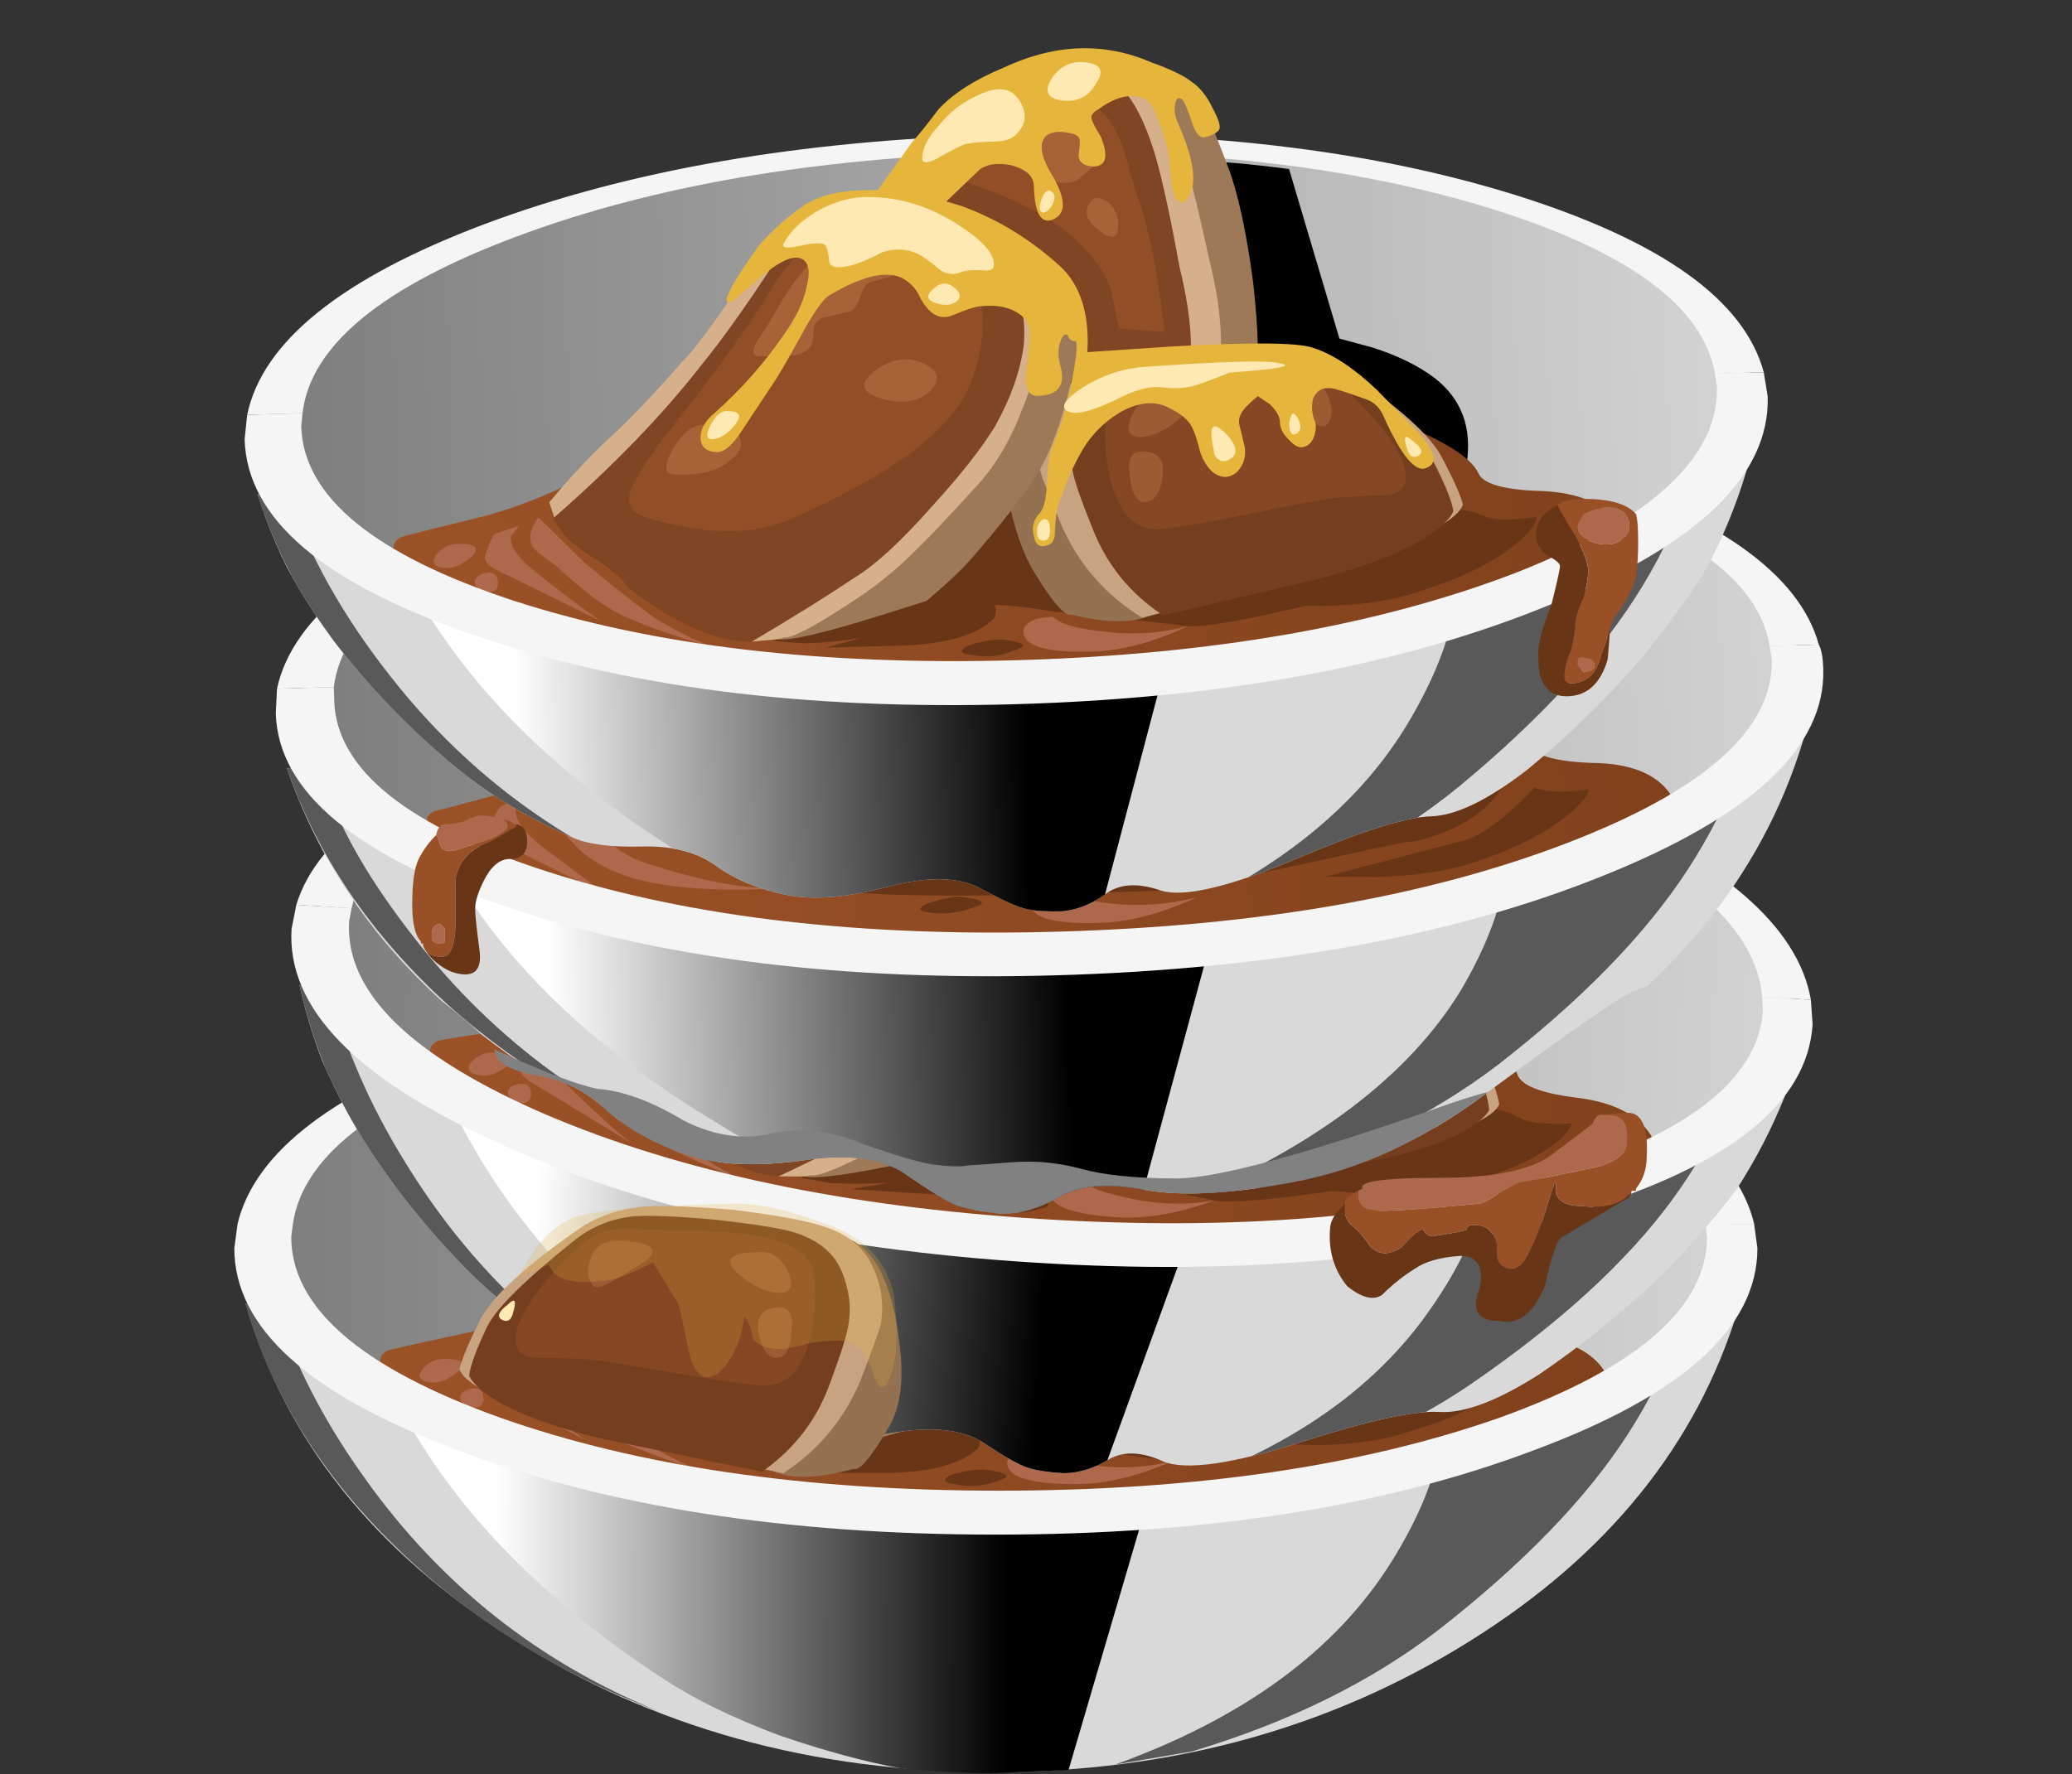<?xml version="1.0" encoding="iso-8859-1"?>
<!-- Generator: Adobe Illustrator 15.1.0, SVG Export Plug-In . SVG Version: 6.00 Build 0)  -->
<!DOCTYPE svg PUBLIC "-//W3C//DTD SVG 1.1//EN" "http://www.w3.org/Graphics/SVG/1.1/DTD/svg11.dtd">
<svg version="1.1" id="flash0.ai" xmlns="http://www.w3.org/2000/svg" xmlns:xlink="http://www.w3.org/1999/xlink" x="0px" y="0px"
	 width="47.75px" height="40.9px" viewBox="0 0 47.75 40.9" style="enable-background:new 0 0 47.75 40.9;" xml:space="preserve">
<rect x="0" y="0" width="47.75" height="40.9" fill="#333333" stroke="none"/>
<symbol  id="flash0.ai_x5F_4_x2F_Layer_16_x2F__x3C_Path_x3E__x5F_123" viewBox="-0.052 -8.1 18.352 8.11">
	<g id="Layer_1_23_">
		<path style="fill-rule:evenodd;clip-rule:evenodd;" d="M18.3-8.1c-2.8,0.3-5.633,0.617-8.5,0.95C4.033-6.517,1-6.217,0.7-6.25
			C-1-6.383,0.183-5.5,4.25-3.6c2,0.934,4.183,1.883,6.55,2.85L10.55-0.3l0.3,0.15C11.117-0.017,11.367,0.033,11.6,0
			c0.533-0.033,1.25-0.117,2.15-0.25c0.4-1.367,0.417-2.4,0.05-3.1c-0.367-0.733-0.25-1.2,0.35-1.4l0.95-0.3
			c0.7-0.233,1.267-0.534,1.7-0.9C17.5-6.483,18-7.2,18.3-8.1z"/>
	</g>
</symbol>
<symbol  id="flash0.ai_x5F_4_x2F_Layer_16_x2F__x3C_Path_x3E__x5F_126" viewBox="0 -10.7 11.15 10.7">
	<g id="Layer_1_22_">
		<path style="fill-rule:evenodd;clip-rule:evenodd;fill:#595959;" d="M11.15-10.7c-2.767,1.034-5.133,2.483-7.1,4.35
			C2.083-4.45,0.733-2.333,0,0l0.35-0.05L1-0.45C1.367-1.683,2.117-3.067,3.25-4.6C5.317-7.4,7.95-9.433,11.15-10.7z"/>
	</g>
</symbol>
<symbol  id="flash0.ai_x5F_4_x2F_Layer_16_x2F__x3C_Path_x3E__x5F_127" viewBox="0 -11.2 15 11.2">
	<g id="Layer_1_21_">
		<path style="fill-rule:evenodd;clip-rule:evenodd;fill:#595959;" d="M8.85-1.3C11.45-0.967,13.5-0.533,15,0
			c-0.267-0.8-0.683-1.633-1.25-2.5c-1.1-1.7-2.783-3.4-5.05-5.1C7-8.9,4.783-9.983,2.05-10.85L0-11.2
			c3.533,1.367,6.017,3.15,7.45,5.35C8.117-4.783,8.533-3.8,8.7-2.9C8.733-2.8,8.783-2.267,8.85-1.3z"/>
	</g>
</symbol>
<symbol  id="flash0.ai_x5F_4_x2F_Layer_16_x2F__x3C_Path_x3E__x5F_128" viewBox="0 -10.85 21.25 10.85">
	<g id="Layer_1_20_">
		
			<linearGradient id="SVGID_1_" gradientUnits="userSpaceOnUse" x1="-26.655" y1="-35.209" x2="-12.93" y2="-35.209" gradientTransform="matrix(1 -0.004 0.004 1 29.821 29.705)">
			<stop  offset="0" style="stop-color:#FFFFFF"/>
			<stop  offset="1" style="stop-color:#000000"/>
		</linearGradient>
		<path style="fill-rule:evenodd;clip-rule:evenodd;fill:url(#SVGID_1_);" d="M2.3-0.45c3.867-0.733,8.617-1.1,14.25-1.1l4.7,0.1
			l-2.8-9.3c-0.934-0.067-1.617-0.1-2.05-0.1c-0.833,0-1.65,0.05-2.45,0.15c-0.967,0.133-2.05,0.417-3.25,0.85
			c-1.267,0.434-2.317,0.934-3.15,1.5c-2.7,1.7-4.767,3.6-6.2,5.7C0.65-1.583,0.2-0.7,0,0L2.3-0.45z"/>
	</g>
</symbol>
<symbol  id="flash0.ai_x5F_4_x2F_Layer_16_x2F__x3C_Path_x3E__x5F_92" viewBox="-0.014 -1.313 0.524 1.278">
	<g id="Layer_1_30_">
		<path style="fill-rule:evenodd;clip-rule:evenodd;fill:#FFE9B3;" d="M0.1-0.05c0.233,0.066,0.367-0.1,0.4-0.5
			C0.533-0.95,0.483-1.2,0.35-1.3c-0.1-0.067-0.2,0.117-0.3,0.55C-0.05-0.317-0.033-0.083,0.1-0.05z"/>
	</g>
</symbol>
<symbol  id="flash0.ai_x5F_4_x2F_Layer_16_x2F__x3C_Path_x3E__x5F_94" viewBox="-0.006 -0.67 0.762 0.64">
	<g id="Layer_1_29_">
		<path style="fill-rule:evenodd;clip-rule:evenodd;fill:#FFE9B3;" d="M0.45-0.05c0.233-0.067,0.333-0.167,0.3-0.3
			c-0.033-0.167-0.167-0.267-0.4-0.3C0.083-0.717-0.033-0.617,0-0.35S0.183,0.017,0.45-0.05z"/>
	</g>
</symbol>
<symbol  id="flash0.ai_x5F_4_x2F_Layer_16_x2F__x3C_Path_x3E__x5F_95" viewBox="-0.004 -1.111 1.714 1.13">
	<g id="Layer_1_28_">
		<path style="fill-rule:evenodd;clip-rule:evenodd;fill:#FFE9B3;" d="M1.65-0.3C1.45-0.667,1.1-0.917,0.6-1.05
			C0.167-1.183-0.033-1.1,0-0.8c0.067,0.3,0.317,0.517,0.75,0.65C1.55,0.117,1.85,0.067,1.65-0.3z"/>
	</g>
</symbol>
<symbol  id="flash0.ai_x5F_4_x2F_Layer_16_x2F__x3C_Path_x3E__x5F_96" viewBox="0.008 -2.468 6.475 2.471">
	<g id="Layer_1_27_">
		<path style="fill-rule:evenodd;clip-rule:evenodd;fill:#FFE9B3;" d="M4.1,0c2.267-0.033,2.917-0.717,1.95-2.05
			c-0.2-0.3-0.6-0.4-1.2-0.3C3.95-2.25,3.433-2.2,3.3-2.2C2.567-2.333,2.033-2.417,1.7-2.45C1.033-2.517,0.533-2.4,0.2-2.1
			c-0.434,0.333-0.133,0.767,0.9,1.3C2.167-0.233,3.167,0.033,4.1,0z"/>
	</g>
</symbol>
<symbol  id="flash0.ai_x5F_4_x2F_Layer_16_x2F__x3C_Path_x3E__x5F_97" viewBox="0.001 -5.419 12.258 5.422">
	<g id="Layer_1_26_">
		<path style="fill-rule:evenodd;clip-rule:evenodd;fill:#E6B63C;" d="M11.65-3.25c0.533-0.6,0.717-0.917,0.55-0.95l-0.85-0.15
			c-0.2-0.2-0.5-0.25-0.9-0.15c-0.534,0.167-1,0.3-1.4,0.4c-0.5,0.133-1.1,0.017-1.8-0.35C6.483-4.917,5.9-5.217,5.5-5.35
			c-0.467-0.167-0.817-0.033-1.05,0.4c-0.367,0.633-0.65,1-0.85,1.1c-0.267,0.133-0.9,0.067-1.9-0.2
			C0.767-4.317,0.233-4.333,0.1-4.1c-0.3,0.533,0.083,1.2,1.15,2C1.817-1.667,2.633-1.217,3.7-0.75C4.9-0.217,5.75,0.033,6.25,0
			C7.883-0.033,9.1-0.4,9.9-1.1C10.367-1.5,10.95-2.217,11.65-3.25z"/>
	</g>
</symbol>
<symbol  id="flash0.ai_x5F_4_x2F_Layer_16_x2F__x3C_Path_x3E__x5F_98" viewBox="-0.006 -5.403 12.65 5.392">
	<g id="Layer_1_25_">
		<path style="fill-rule:evenodd;clip-rule:evenodd;fill:#E6B63C;" d="M10.4-0.95c0.267-0.3,0.633-0.8,1.1-1.5
			c0.433-0.566,0.767-1.167,1-1.8c0.233-0.667,0.183-1-0.15-1c-0.233,0-0.583,0.417-1.05,1.25c-0.5,0.933-0.917,1.467-1.25,1.6
			c-0.4,0.2-0.833,0.316-1.3,0.35c-0.533,0.033-0.933,0.066-1.2,0.1c-0.333,0.067-0.7-0.033-1.1-0.3C5.983-2.617,5.633-2.867,5.4-3
			C5.1-3.2,4.867-3.283,4.7-3.25L4.1-2.9C3.833-2.733,3.367-2.717,2.7-2.85C2.033-2.983,1.55-3.2,1.25-3.5
			C1.017-3.733,0.9-4.117,0.9-4.65C0.867-5.117,0.75-5.367,0.55-5.4C0.217-5.433,0.033-5.233,0-4.8c-0.033,0.4,0.083,0.85,0.35,1.35
			C1.083-1.983,2.1-1.067,3.4-0.7c1.867,0.567,3.583,0.784,5.15,0.65C9.317-0.15,9.933-0.45,10.4-0.95z"/>
	</g>
</symbol>
<symbol  id="flash0.ai_x5F_4_x2F_Layer_16_x2F__x3C_Path_x3E__x5F_99" viewBox="-0.02 -7.947 11.394 7.929">
	<g id="Layer_1_24_">
		<path style="fill-rule:evenodd;clip-rule:evenodd;fill:#E6B63C;" d="M5.5-0.45c1.267,0.367,2.5,0.5,3.7,0.4
			c1.033-0.133,1.716-0.35,2.05-0.65c0.4-0.367-0.167-0.55-1.7-0.55C8.783-1.217,8.183-1.2,7.75-1.2c-0.7-0.033-1.267-0.167-1.7-0.4
			C5.617-1.867,5.433-2.183,5.5-2.55C5.533-2.783,5.7-3.2,6-3.8c0.133-0.367,0.283-0.8,0.45-1.3c0.066-0.333-0.067-0.533-0.4-0.6
			c-0.3-0.033-0.566,0.267-0.8,0.9c-0.167,0.767-0.3,1.283-0.4,1.55c-0.133,0.367-0.5,0.583-1.1,0.65C3.117-2.567,2.633-2.7,2.3-3
			C1.967-3.3,1.683-3.783,1.45-4.45C1.183-5.183,1.1-5.767,1.2-6.2c0.033-0.066,0.183-0.35,0.45-0.85c0.1-0.2,0.033-0.45-0.2-0.75
			C1.183-8.133,0.867-7.9,0.5-7.1C0.233-6.5,0.067-5.917,0-5.35c-0.067,0.333,0.033,0.767,0.3,1.3c0.267,0.5,0.6,0.933,1,1.3
			c0.434,0.367,1.067,0.8,1.9,1.3C4.133-0.95,4.9-0.617,5.5-0.45z"/>
	</g>
</symbol>
<symbol  id="flash0.ai_x5F_7_x2F_Layer_13_x2F__x3C_Path_x3E__x5F_1" viewBox="0 -0.65 0.4 0.656">
	<g id="Layer_1_18_">
		<path style="fill-rule:evenodd;clip-rule:evenodd;fill:#FFE9B3;" d="M0.4-0.3c0-0.233-0.066-0.35-0.2-0.35S0-0.567,0-0.4
			C0-0.2,0.067-0.067,0.2,0C0.333,0.033,0.4-0.067,0.4-0.3z"/>
	</g>
</symbol>
<symbol  id="flash0.ai_x5F_7_x2F_Layer_13_x2F__x3C_Path_x3E__x5F_10" viewBox="-0.039 -0.625 0.967 0.655">
	<g id="Layer_1_9_">
		<path style="fill-rule:evenodd;clip-rule:evenodd;fill:#FFE9B3;" d="M0.7-0.05c0.267-0.2,0.3-0.367,0.1-0.5
			c-0.167-0.1-0.383-0.1-0.65,0c-0.233,0.1-0.25,0.233-0.05,0.4C0.3,0.05,0.5,0.083,0.7-0.05z"/>
	</g>
</symbol>
<symbol  id="flash0.ai_x5F_7_x2F_Layer_13_x2F__x3C_Path_x3E__x5F_11" viewBox="0 -2.483 6.457 2.439">
	<g id="Layer_1_8_">
		<path style="fill-rule:evenodd;clip-rule:evenodd;fill:#FFE9B3;" d="M5.35-0.95c0.7-0.466,1.066-0.867,1.1-1.2
			c0.033-0.2-0.067-0.283-0.3-0.25C5.783-2.367,5.533-2.383,5.4-2.45C5.2-2.517,5-2.483,4.8-2.35C4.467-2.05,4.217-1.867,4.05-1.8
			c-0.3,0.133-0.633,0.15-1,0.05C2.65-1.95,2.3-2.083,2-2.15C1.633-2.217,1.433-2.167,1.4-2c0,0.2-0.033,0.367-0.1,0.5
			c-0.066,0.1-0.35,0.1-0.85,0c-0.4-0.067-0.534-0.017-0.4,0.15c0.2,0.333,0.534,0.633,1,0.9c0.567,0.3,1.117,0.434,1.65,0.4
			C3.633-0.083,4.517-0.383,5.35-0.95z"/>
	</g>
</symbol>
<symbol  id="flash0.ai_x5F_7_x2F_Layer_13_x2F__x3C_Path_x3E__x5F_12" viewBox="0 -15.27 22.49 15.258">
	<g id="Layer_1_7_">
		<path style="fill-rule:evenodd;clip-rule:evenodd;fill:#E6B63C;" d="M20.8-10.75L21.95-12c0.6-0.667,0.7-1.067,0.3-1.2
			c-0.333-0.133-0.75,0.4-1.25,1.6c-0.1,0.267-0.267,0.45-0.5,0.55c-0.333,0.133-0.65,0.25-0.95,0.35
			c-0.333,0.1-0.566,0.017-0.7-0.25c-0.067-0.2-0.067-0.417,0-0.65c0.066-0.133,0.066-0.3,0-0.5c-0.067-0.2-0.184-0.316-0.35-0.35
			c-0.133-0.033-0.283,0.05-0.45,0.25c-0.167,0.167-0.25,0.35-0.25,0.55c0,0.167-0.1,0.35-0.3,0.55l-0.35,0.25
			c-0.1-0.066-0.2-0.15-0.3-0.25c-0.233-0.2-0.333-0.4-0.3-0.6c0.034-0.133,0.083-0.367,0.15-0.7c0.033-0.3-0.05-0.55-0.25-0.75
			c-0.233-0.2-0.483-0.2-0.75,0c-0.2,0.2-0.333,0.45-0.4,0.75c-0.066,0.3-0.133,0.517-0.2,0.65c-0.1,0.233-0.35,0.45-0.75,0.65
			c-0.4,0.2-0.867,0.167-1.4-0.1c-0.434-0.233-0.8-0.55-1.1-0.95c-0.333-0.467-0.65-1.117-0.95-1.95c-0.033-0.1-0.066-0.333-0.1-0.7
			c0-0.267-0.083-0.417-0.25-0.45c-0.233-0.067-0.367,0.033-0.4,0.3c-0.066,0.267,0,0.5,0.2,0.7c0.133,0.133,0.217,0.45,0.25,0.95
			c0.033,0.533,0.1,0.9,0.2,1.1c0.333,0.7,0.6,1.617,0.8,2.75c0.033,0.3,0.033,0.45,0,0.45c-0.1,0-0.167,0.033-0.2,0.1
			c-0.066,0.167-0.15,0.15-0.25-0.05c-0.1-0.233-0.117-0.483-0.05-0.75c0.167-0.633-0.067-0.95-0.7-0.95
			c-0.3,0-0.417,0.25-0.35,0.75c0.1,0.566,0.15,0.967,0.15,1.2c0,0.3-0.167,0.534-0.5,0.7c-0.267,0.133-0.6,0.183-1,0.15
			c-0.133,0-0.417-0.083-0.85-0.25c-0.267-0.1-0.5-0.05-0.7,0.15C7.017-7.817,6.9-7.633,6.8-7.4C6.7-7.2,6.533-7.033,6.3-6.9
			C5.8-6.667,5.05-6.833,4.05-7.4C3.85-7.533,3.567-7.917,3.2-8.55c-0.467-0.8-0.8-1.333-1-1.6c-0.233-0.333-0.55-0.783-0.95-1.35
			c-0.3-0.433-0.567-0.633-0.8-0.6C0.15-12.067,0-11.917,0-11.65s0.15,0.517,0.45,0.75c0.833,0.7,1.566,1.483,2.2,2.35
			c0.4,0.533,0.65,1.033,0.75,1.5c0.133,0.5,0.05,0.783-0.25,0.85C2.883-6.167,2.5-6.35,2-6.75C1.4-7.25,1.083-7.5,1.05-7.5
			c-0.333-0.1-0.033,0.467,0.9,1.7C2.35-5.367,2.8-4.983,3.3-4.65C3.833-4.283,4.617-4.133,5.65-4.2l1.1,1.45
			c0.167,0.167,0.45,0.5,0.85,1c0.467,0.467,1.133,0.867,2,1.2c1.6,0.7,3.117,0.716,4.55,0.05c0.6-0.233,1.017-0.45,1.25-0.65
			c0.233-0.167,0.434-0.434,0.6-0.8c0.167-0.333,0.233-0.55,0.2-0.65c-0.034-0.1-0.184-0.183-0.45-0.25
			c-0.167-0.033-0.3,0.133-0.4,0.5c-0.133,0.434-0.233,0.667-0.3,0.7c-0.1,0.066-0.167,0-0.2-0.2c-0.033-0.167,0-0.367,0.1-0.6
			c0.433-1.066,0.517-1.8,0.25-2.2c-0.133-0.233-0.267-0.25-0.4-0.05c-0.1,0.2-0.15,0.534-0.15,1c-0.033,0.467-0.133,0.917-0.3,1.35
			c-0.133,0.434-0.283,0.684-0.45,0.75c-0.4,0.167-0.867,0.067-1.4-0.3c-0.2-0.1-0.267-0.217-0.2-0.35
			c0.034-0.1,0.117-0.267,0.25-0.5c0.233-0.633,0.133-0.933-0.3-0.9c-0.267,0.033-0.4,0.15-0.4,0.35c0.033,0.2,0.05,0.35,0.05,0.45
			c0,0.133-0.117,0.217-0.35,0.25c-0.267,0.067-0.483,0.05-0.65-0.05c-0.267-0.2-0.233-0.6,0.1-1.2c0.433-0.767,0.433-1.233,0-1.4
			c-0.367-0.133-0.55,0.217-0.55,1.05c0,0.3-0.217,0.517-0.65,0.65c-0.433,0.1-0.767,0.066-1-0.1L7.75-4.6L8.2-4.75
			c1.1-0.433,2.1-1.083,3-1.95c0.6-0.6,0.85-1.483,0.75-2.65l2.55,0.1c2.433,0.067,3.883,0.017,4.35-0.15
			C19.45-9.6,20.1-10.05,20.8-10.75z"/>
	</g>
</symbol>
<symbol  id="flash0.ai_x5F_7_x2F_Layer_13_x2F__x3C_Path_x3E__x5F_2" viewBox="-0.023 -0.6 0.489 0.622">
	<g id="Layer_1_17_">
		<path style="fill-rule:evenodd;clip-rule:evenodd;fill:#FFE9B3;" d="M0.2-0.1c0.267-0.2,0.333-0.35,0.2-0.45
			C0.233-0.65,0.117-0.6,0.05-0.4C-0.083,0.033-0.033,0.133,0.2-0.1z"/>
	</g>
</symbol>
<symbol  id="flash0.ai_x5F_7_x2F_Layer_13_x2F__x3C_Path_x3E__x5F_24" viewBox="0 -4.75 3.5 4.75">
	<g id="Layer_1_6_">
		<path style="fill-rule:evenodd;clip-rule:evenodd;fill:#3D1606;" d="M0-2.3l1.85,1.45C2.183-0.55,2.733-0.267,3.5,0
			C3.467-0.3,3.367-0.683,3.2-1.15C3.067-1.55,2.817-2.1,2.45-2.8C2.083-3.6,1.833-4.05,1.7-4.15l-1.1-0.6L0-2.3z"/>
	</g>
</symbol>
<symbol  id="flash0.ai_x5F_7_x2F_Layer_13_x2F__x3C_Path_x3E__x5F_3" viewBox="-0.017 -0.606 0.342 0.645">
	<g id="Layer_1_16_">
		<path style="fill-rule:evenodd;clip-rule:evenodd;fill:#FFE9B3;" d="M0.25-0.1c0.1-0.2,0.1-0.35,0-0.45
			C0.117-0.65,0.033-0.617,0-0.45c-0.033,0.133-0.017,0.267,0.05,0.4C0.083,0.083,0.15,0.067,0.25-0.1z"/>
	</g>
</symbol>
<symbol  id="flash0.ai_x5F_7_x2F_Layer_13_x2F__x3C_Path_x3E__x5F_4" viewBox="-0.012 -1.067 0.722 1.077">
	<g id="Layer_1_15_">
		<path style="fill-rule:evenodd;clip-rule:evenodd;fill:#FFE9B3;" d="M0.3-0.1c0.2-0.167,0.333-0.35,0.4-0.55
			C0.733-0.817,0.683-0.933,0.55-1c-0.1-0.067-0.2-0.083-0.3-0.05c-0.133,0.066-0.2,0.167-0.2,0.3C-0.083-0.05,0,0.167,0.3-0.1z"/>
	</g>
</symbol>
<symbol  id="flash0.ai_x5F_7_x2F_Layer_13_x2F__x3C_Path_x3E__x5F_44" viewBox="-0.008 -9.5 21.018 9.51">
	<g id="Layer_1_5_">
		<path style="fill-rule:evenodd;clip-rule:evenodd;" d="M17.15-5.55l1-0.3c0.767-0.267,1.4-0.6,1.9-1c0.8-0.667,1.1-1.55,0.9-2.65
			c-3.2,0.367-6.45,0.733-9.75,1.1C4.667-7.667,1.217-7.317,0.85-7.35c-1.934-0.133-0.6,0.9,4,3.1c2.3,1.1,4.8,2.217,7.5,3.35
			l-0.3,0.55l0.4,0.2c0.3,0.133,0.583,0.183,0.85,0.15c0.6-0.033,1.417-0.133,2.45-0.3L17.15-5.55z"/>
	</g>
</symbol>
<symbol  id="flash0.ai_x5F_7_x2F_Layer_13_x2F__x3C_Path_x3E__x5F_47" viewBox="0 -12.55 12.75 12.55">
	<g id="Layer_1_4_">
		<path style="fill-rule:evenodd;clip-rule:evenodd;fill:#595959;" d="M12.75-12.55c-3.2,1.2-5.917,2.9-8.15,5.1
			C2.333-5.25,0.8-2.767,0,0l0.35-0.05l0.75-0.5C1.7-2.217,2.567-3.833,3.7-5.4C6.033-8.667,9.05-11.05,12.75-12.55z"/>
	</g>
</symbol>
<symbol  id="flash0.ai_x5F_7_x2F_Layer_13_x2F__x3C_Path_x3E__x5F_48" viewBox="0 -13.1 17.2 13.1">
	<g id="Layer_1_3_">
		<path style="fill-rule:evenodd;clip-rule:evenodd;fill:#595959;" d="M10.15-1.55C13.417-1.083,15.767-0.567,17.2,0
			c-0.3-0.933-0.784-1.917-1.45-2.95c-1.267-1.966-3.2-3.966-5.8-6c-2.067-1.6-4.6-2.85-7.6-3.75L0-13.1
			c3.967,1.434,6.8,3.517,8.5,6.25c0.767,1.233,1.25,2.367,1.45,3.4C10.083-2.883,10.15-2.25,10.15-1.55z"/>
	</g>
</symbol>
<symbol  id="flash0.ai_x5F_7_x2F_Layer_13_x2F__x3C_Path_x3E__x5F_49" viewBox="0 -12.7 24.3 12.7">
	<g id="Layer_1_2_">
		
			<linearGradient id="SVGID_2_" gradientUnits="userSpaceOnUse" x1="-22.461" y1="-32.378" x2="-6.761" y2="-32.378" gradientTransform="matrix(1 -0.003 0.003 1 26.064 25.975)">
			<stop  offset="0" style="stop-color:#FFFFFF"/>
			<stop  offset="1" style="stop-color:#000000"/>
		</linearGradient>
		<path style="fill-rule:evenodd;clip-rule:evenodd;fill:url(#SVGID_2_);" d="M24.3-1.7l-3.2-10.9l-2.35-0.1
			c-0.9,0-1.833,0.05-2.8,0.15c-1.1,0.2-2.333,0.533-3.7,1c-1.433,0.533-2.633,1.117-3.6,1.75c-3.066,2-5.433,4.233-7.1,6.7
			C0.717-1.867,0.2-0.833,0,0l2.65-0.55c4.567-0.867,10-1.3,16.3-1.3C20.817-1.85,22.6-1.8,24.3-1.7z"/>
	</g>
</symbol>
<symbol  id="flash0.ai_x5F_7_x2F_Layer_13_x2F__x3C_Path_x3E__x5F_5" viewBox="-0.014 -1.456 6.821 1.431">
	<g id="Layer_1_14_">
		<path style="fill-rule:evenodd;clip-rule:evenodd;fill:#FFE9B3;" d="M2.5-0.1C4.9,0,6.267,0,6.6-0.1
			c0.533-0.1,0.033-0.183-1.5-0.25c-0.367-0.133-0.65-0.233-0.85-0.3c-0.367-0.133-0.767-0.167-1.2-0.1
			c-0.4,0.067-0.9-0.05-1.5-0.35c-0.6-0.267-1.033-0.383-1.3-0.35c-0.433,0.1-0.333,0.35,0.3,0.75C1.15-0.333,1.8-0.133,2.5-0.1z"/>
	</g>
</symbol>
<symbol  id="flash0.ai_x5F_7_x2F_Layer_13_x2F__x3C_Path_x3E__x5F_6" viewBox="-0.045 -1.164 1.641 1.18">
	<g id="Layer_1_13_">
		<path style="fill-rule:evenodd;clip-rule:evenodd;fill:#FFE9B3;" d="M1.15,0c0.467-0.067,0.567-0.283,0.3-0.65
			c-0.233-0.4-0.583-0.567-1.05-0.5c-0.467,0.066-0.566,0.3-0.3,0.7C0.367-0.083,0.717,0.067,1.15,0z"/>
	</g>
</symbol>
<symbol  id="flash0.ai_x5F_7_x2F_Layer_13_x2F__x3C_Path_x3E__x5F_7" viewBox="0.01 -0.675 0.465 0.675">
	<g id="Layer_1_12_">
		<path style="fill-rule:evenodd;clip-rule:evenodd;fill:#FFE9B3;" d="M0.4-0.05c0.1-0.067,0.1-0.2,0-0.4
			c-0.133-0.2-0.25-0.267-0.35-0.2C-0.017-0.583,0-0.433,0.1-0.2C0.2,0,0.3,0.05,0.4-0.05z"/>
	</g>
</symbol>
<symbol  id="flash0.ai_x5F_7_x2F_Layer_13_x2F__x3C_Path_x3E__x5F_8" viewBox="-0.005 -2.18 3.184 2.182">
	<g id="Layer_1_11_">
		<path style="fill-rule:evenodd;clip-rule:evenodd;fill:#FFE9B3;" d="M3.05-0.4c0.2-0.367,0.167-0.684-0.1-0.95
			C2.817-1.517,2.6-1.6,2.3-1.6c-0.433,0-0.75-0.017-0.95-0.05C1.217-1.683,0.9-1.833,0.4-2.1C0.1-2.233-0.033-2.2,0-2
			c0.033,0.3,0.217,0.617,0.55,0.95c0.333,0.4,0.75,0.7,1.25,0.9C2.4,0.117,2.817,0.033,3.05-0.4z"/>
	</g>
</symbol>
<symbol  id="flash0.ai_x5F_7_x2F_Layer_13_x2F__x3C_Path_x3E__x5F_9" viewBox="-0.039 -0.85 0.991 0.85">
	<g id="Layer_1_10_">
		<path style="fill-rule:evenodd;clip-rule:evenodd;fill:#FFE9B3;" d="M0.55,0C0.983,0,1.067-0.15,0.8-0.45
			c-0.233-0.267-0.466-0.4-0.7-0.4c-0.167,0-0.184,0.133-0.05,0.4C0.217-0.15,0.383,0,0.55,0z"/>
	</g>
</symbol>
<symbol  id="halfbowl" viewBox="-0.062 -28.179 47.024 29">
	<g>
		<defs>
			<path id="SVGID_3_" d="M46.65-9.75c-0.7,1.367-1.583,2.467-2.65,3.3c-1.233,1.067-2.667,1.8-4.3,2.2C39-4.05,38.3-3.9,37.6-3.8
				c-0.532,0.521-1.349,0.946-2.45,1.275c-1.1,0.328-1.691,0.553-1.775,0.675C33.29-1.733,31.831-1.166,29-0.15
				c-1.982,1.521-4.882,1.254-8.7-0.8c-0.631-0.38-1.531-0.68-2.7-0.9c-1.168-0.223-2.31-0.506-3.425-0.85
				c-1.116-0.336-2.391-0.687-3.825-1.05C9.117-4.017,7.867-4.367,6.6-4.8C5.467-5.2,4.417-5.75,3.45-6.45
				c-1.167-0.733-2.133-1.6-2.9-2.6c-0.466-0.633-0.667-1.383-0.6-2.25c0.033-0.767,0.216-1.583,0.55-2.45
				c0.533-1.333,1.217-2.6,2.05-3.8c0.934-1.3,2-2.5,3.2-3.6C6.883-22.217,8.2-23.1,9.7-23.8c0.466-0.233,1.183-0.35,2.15-0.35
				c0.933,0,1.683-0.217,2.25-0.65c0.566-0.434,1.267-0.75,2.1-0.95c0.833-0.2,1.883-0.15,3.15,0.15c1.267,0.3,2.233,0.25,2.9-0.15
				c0.633-0.367,1.083-0.583,1.35-0.65c0.267-0.067,0.633-0.1,1.1-0.1c0.466,0.033,0.917,0.2,1.35,0.5c0.434,0.3,1,0.317,1.7,0.05
				c0.7-0.233,2.083,0.05,4.15,0.85c2.033,0.8,3.434,1.2,4.2,1.2s1.767,0.45,3,1.35c1.2,0.933,2.316,1.95,3.35,3.05
				c1,1.1,1.9,2.283,2.7,3.55c0.867,1.333,1.45,2.8,1.75,4.4C47.033-10.95,46.95-10.35,46.65-9.75z"/>
		</defs>
		<clipPath id="SVGID_4_">
			<use xlink:href="#SVGID_3_"  style="overflow:visible;"/>
		</clipPath>
		<g id="Layer_1_19_" style="clip-path:url(#SVGID_4_);">
			<g>
				<path style="fill-rule:evenodd;clip-rule:evenodd;fill:#D9D9D9;" d="M46.05-13.2h0.15c-1.267-4.133-4-7.517-8.2-10.15
					c-4.3-2.7-9.2-4.05-14.7-4.05c-5.533,0-10.45,1.367-14.75,4.1c-4.267,2.7-7,6.133-8.2,10.3l0.35-0.05
					c1.333-1,4.083-1.833,8.25-2.5c4.267-0.667,9.117-1,14.55-1c5.3,0,10.033,0.316,14.2,0.95C41.833-15,44.617-14.2,46.05-13.2z"/>
				
					<use xlink:href="#flash0.ai_x5F_7_x2F_Layer_13_x2F__x3C_Path_x3E__x5F_49"  width="24.3" height="12.7" y="-12.7" transform="matrix(1 0 0 1 4.55 -14.7)" style="overflow:visible;opacity:0.719;enable-background:new    ;"/>
				
					<use xlink:href="#flash0.ai_x5F_7_x2F_Layer_13_x2F__x3C_Path_x3E__x5F_48"  width="17.2" height="13.1" y="-13.1" transform="matrix(1 0 0 1 27.05 -14.05)" style="overflow:visible;opacity:0.16;enable-background:new    ;"/>
				
					<use xlink:href="#flash0.ai_x5F_7_x2F_Layer_13_x2F__x3C_Path_x3E__x5F_47"  width="12.75" height="12.55" y="-12.55" transform="matrix(1 0 0 1 0.35 -13)" style="overflow:visible;opacity:0.32;enable-background:new    ;"/>
				<linearGradient id="SVGID_5_" gradientUnits="userSpaceOnUse" x1="0.8" y1="-11.2" x2="46.05" y2="-11.2">
					<stop  offset="0" style="stop-color:#7D7D7D"/>
					<stop  offset="1" style="stop-color:#D4D4D4"/>
				</linearGradient>
				<path style="fill-rule:evenodd;clip-rule:evenodd;fill:url(#SVGID_5_);" d="M39.4-5.2c4.434-1.667,6.65-3.667,6.65-6
					c0-2.367-2.216-4.367-6.65-6c-4.4-1.667-9.733-2.5-16-2.5c-6.233,0-11.566,0.833-16,2.5c-4.4,1.633-6.6,3.633-6.6,6
					c0,2.333,2.2,4.333,6.6,6c4.434,1.667,9.767,2.5,16,2.5C29.667-2.7,35-3.533,39.4-5.2z"/>
				<path style="fill-rule:evenodd;clip-rule:evenodd;fill:#F5F5F5;" d="M46.7-10.55h-1.5c-0.3,2.066-2.534,3.816-6.7,5.25
					c-4.2,1.433-9.2,2.15-15,2.15c-5.767,0-10.75-0.717-14.95-2.15C4.35-6.733,2.1-8.483,1.8-10.55H0.1
					C0.633-8.317,3.117-6.433,7.55-4.9c4.467,1.533,9.75,2.3,15.85,2.3s11.383-0.767,15.85-2.3
					C43.683-6.433,46.167-8.317,46.7-10.55z"/>
				
					<use xlink:href="#flash0.ai_x5F_7_x2F_Layer_13_x2F__x3C_Path_x3E__x5F_44"  width="21.018" height="9.51" x="-0.008" y="-9.5" transform="matrix(1 0 0 1 16.55 -3.6)" style="overflow:visible;opacity:0.25;enable-background:new    ;"/>
				<linearGradient id="SVGID_6_" gradientUnits="userSpaceOnUse" x1="4.482" y1="-14.994" x2="42.257" y2="-14.994">
					<stop  offset="0" style="stop-color:#9C5227"/>
					<stop  offset="1" style="stop-color:#80411C"/>
				</linearGradient>
				<path style="fill-rule:evenodd;clip-rule:evenodd;fill:url(#SVGID_6_);" d="M41.75-16.2c-0.533-0.367-1.667-0.783-3.4-1.25
					c-2.733-0.7-6.25-1.233-10.55-1.6c-5.8-0.5-10.583-0.35-14.35,0.45c-1.6,0.367-3.233,0.833-4.9,1.4c-2,0.7-3.233,1.284-3.7,1.75
					c-0.434,0.5-0.483,0.833-0.15,1c0.066,0.034,0.883,0.217,2.45,0.55c1.5,0.333,3.184,1.033,5.05,2.1
					c0.533,0.3,1.316,0.417,2.35,0.35c1.534-0.133,2.784-0.133,3.75,0c1.934,0.267,3.417,0.417,4.45,0.45
					c1.533,0.1,3.267,0.067,5.2-0.1c0.933-0.066,1.617-0.017,2.05,0.15c0.467,0.2,0.917,0.3,1.35,0.3
					c0.9-0.067,2.117-0.383,3.65-0.95c1.667-0.667,2.617-1.267,2.85-1.8c0.133-0.333,0.75-0.533,1.85-0.6
					c1.133-0.067,1.917-0.4,2.35-1C42.35-15.433,42.25-15.833,41.75-16.2z"/>
				<path style="fill-rule:evenodd;clip-rule:evenodd;fill:#AE694C;" d="M8.95-13.95l1.4-1.45c1.033-0.9,1.733-1.483,2.1-1.75
					c0.667-0.434,1.3-0.767,1.9-1c-1.533,0.5-2.583,0.917-3.15,1.25c-0.5,0.3-1.083,0.783-1.75,1.45c-0.367,0.267-0.6,0.467-0.7,0.6
					C8.617-14.617,8.683-14.317,8.95-13.95z"/>
				<path style="fill-rule:evenodd;clip-rule:evenodd;fill:#AE694C;" d="M7.95-15.7c-0.534,0.233-0.75,0.45-0.65,0.65
					c0.133,0.4,0.25,0.617,0.35,0.65l0.7,0.2L8.1-14.5c-0.067-0.3,0.183-0.683,0.75-1.15c0.867-0.733,1.517-1.25,1.95-1.55
					L7.95-15.7z"/>
				<path style="fill-rule:evenodd;clip-rule:evenodd;fill:#AE694C;" d="M6.45-14.7c0.4,0,0.583-0.066,0.55-0.2
					c0-0.1-0.117-0.217-0.35-0.35c-0.233-0.167-0.483-0.217-0.75-0.15c-0.233,0.066-0.267,0.2-0.1,0.4
					C5.967-14.8,6.183-14.7,6.45-14.7z"/>
				<path style="fill-rule:evenodd;clip-rule:evenodd;fill:#AE694C;" d="M7.15-15.65c0.3,0.1,0.467,0.033,0.5-0.2
					s-0.066-0.35-0.3-0.35c-0.2,0-0.333,0.083-0.4,0.25C6.917-15.817,6.983-15.717,7.15-15.65z"/>
				<path style="fill-rule:evenodd;clip-rule:evenodd;fill:#AE694C;" d="M24.65-17.45l0.3-0.2c0.333-0.133,0.767-0.233,1.3-0.3
					c0.867-0.133,1.717-0.1,2.55,0.1c-1.066-0.467-2.05-0.7-2.95-0.7c-1.333,0-2.033,0.2-2.1,0.6c-0.033,0.2,0.1,0.35,0.4,0.45
					C24.317-17.467,24.483-17.45,24.65-17.45z"/>
				<path style="fill-rule:evenodd;clip-rule:evenodd;fill:#693517;" d="M37.95-14.7c0.267-0.167,0.816-0.2,1.65-0.1
					c0-0.1-0.083-0.25-0.25-0.45c-0.7-0.7-1.8-1.267-3.3-1.7c-0.8-0.267-1.783-0.4-2.95-0.4l-1.5,0.05l4.2,1
					C36.367-16.133,37.083-15.6,37.95-14.7z"/>
				<path style="fill-rule:evenodd;clip-rule:evenodd;fill:#693517;" d="M21.85-17c0.6,0.133,0.95,0.1,1.05-0.1
					c0.033-0.1,0.017-0.217-0.05-0.35c-0.5-0.466-1.383-0.716-2.65-0.75h-2.55l2.1,0.5C20.517-17.567,21.217-17.333,21.85-17z"/>
				<path style="fill-rule:evenodd;clip-rule:evenodd;fill:#693517;" d="M23.05-18.1c0.733-0.1,0.867-0.217,0.4-0.35
					c-0.434-0.167-0.867-0.2-1.3-0.1c-0.333,0.033-0.4,0.117-0.2,0.25c0.233,0.1,0.55,0.167,0.95,0.2H23.05z"/>
				<path style="fill-rule:evenodd;clip-rule:evenodd;fill:#693517;" d="M28.8-17.85c-2.267,0.333-3.617,0.517-4.05,0.55
					c-1.133,0.233-1.95,0.316-2.45,0.25c-0.2-0.034-0.533-0.133-1-0.3c-0.566-0.2-1.216-0.367-1.95-0.5
					c-0.833-0.133-1.617-0.2-2.35-0.2l-0.9,0.1c0.433,0.567,0.9,1.167,1.4,1.8c1,1.267,1.733,2.017,2.2,2.25
					c1.5,0.8,3.45,1.033,5.85,0.7c1.267-0.2,3.267-0.466,6-0.8c2.733-0.3,4.317-0.45,4.75-0.45c1.034,0,1.65-0.15,1.85-0.45
					c0.133-0.167-0.05-0.45-0.55-0.85c-0.633-0.4-1.434-0.717-2.4-0.95C31.7-17.533,29.567-17.917,28.8-17.85z"/>
				<path style="fill-rule:evenodd;clip-rule:evenodd;fill:#9E7957;" d="M31.05-10.55c-0.2-0.767-1.533-1.184-4-1.25l-0.675,2.025
					L25.65-0.9l1.6,0.55c0.2-0.033,0.567-0.15,1.1-0.35c0.566-0.2,0.983-0.55,1.25-1.05c0.167-0.233,0.433-0.883,0.8-1.95
					c0.3-0.833,0.533-2.05,0.7-3.65C31.233-8.95,31.217-10.017,31.05-10.55z M26.375-9.775L26.5-11.45L25.8-8.1L26.375-9.775z"/>
				<path style="fill-rule:evenodd;clip-rule:evenodd;fill:#D6AF8B;" d="M22.05-11.25L19.6-5.8c0.233,0.667,0.483,1.417,0.75,2.25
					c0.267,0.533,0.733,1.1,1.4,1.7c0.767,0.667,1.7,1.167,2.8,1.5c1.133,0.3,2.067,0.3,2.8,0c0.667-0.267,1.2-1.117,1.6-2.55
					c0.233-0.8,0.5-2,0.8-3.6c0.433-1.933,0.417-3.4-0.05-4.4c-0.3-0.567-1.417-0.917-3.35-1.05
					C24.35-12.117,22.917-11.883,22.05-11.25z"/>
				<path style="fill-rule:evenodd;clip-rule:evenodd;fill:#804522;" d="M21.95-2.4c0.7,0.633,1.517,1.1,2.45,1.4
					c0.967,0.333,1.767,0.35,2.4,0.05c0.567-0.267,1.034-1.066,1.4-2.4c0.2-0.767,0.417-1.917,0.65-3.45
					c0.4-1.833,0.383-3.217-0.05-4.15c-0.233-0.533-1.183-0.867-2.85-1c-1.733-0.133-2.967,0.1-3.7,0.7l-2.1,5.15
					c0.4,1.333,0.6,2.033,0.6,2.1C20.983-3.5,21.383-2.967,21.95-2.4z"/>
				<path style="fill-rule:evenodd;clip-rule:evenodd;fill:#914E27;" d="M25.4-1.6c0.733,0.033,1.25-0.25,1.55-0.85
					c0.2-0.367,0.4-1.017,0.6-1.95c0.333-0.867,0.6-2.333,0.8-4.4l-1.4,0.15l-0.25,1.3c-0.233,0.633-0.717,1.25-1.45,1.85
					c-0.467,0.367-1.15,0.75-2.05,1.15L22.05-3.9l0.55,0.85c0.333,0.533,0.633,0.867,0.9,1C23.9-1.783,24.533-1.633,25.4-1.6z"/>
				<path style="fill-rule:evenodd;clip-rule:evenodd;fill:#A86237;" d="M25-2.3c0.5,0.066,0.917-0.034,1.25-0.3
					c0.3-0.2,0.433-0.417,0.4-0.65c-0.033-0.133-0.15-0.267-0.35-0.4c-0.2-0.167-0.367-0.3-0.5-0.4c-0.333-0.2-1-0.034-2,0.5
					c-0.3,0.167-0.267,0.4,0.1,0.7C24.233-2.55,24.6-2.367,25-2.3z"/>
				<path style="fill-rule:evenodd;clip-rule:evenodd;fill:#A86237;" d="M26.7-4.75c0.233-0.2,0.333-0.467,0.3-0.8
					c-0.033-0.333-0.217-0.367-0.55-0.1c-0.367,0.267-0.483,0.533-0.35,0.8S26.433-4.55,26.7-4.75z"/>
				<path style="fill-rule:evenodd;clip-rule:evenodd;fill:#947151;" d="M27.35-11.45c0.967-3.4,1.2-5.333,0.7-5.8
					c-0.533-0.467-1.466-0.517-2.8-0.15c-0.2-0.067-0.567,0.367-1.1,1.3c-0.333,0.567-0.583,1.333-0.75,2.3l-0.15,1.25l2.15,2.15
					L27.35-11.45z"/>
				<path style="fill-rule:evenodd;clip-rule:evenodd;fill:#C7A381;" d="M33.55-9.95c1.7-1.167,2.75-2.117,3.15-2.85
					c0.367-0.733,0.583-1.25,0.65-1.55c-0.067-0.2-0.317-0.417-0.75-0.65c-0.833-0.533-2.117-1-3.85-1.4l-5.35-1.15
					c-1.066,0.7-1.85,1.633-2.35,2.8c-0.367,0.933-0.583,1.533-0.65,1.8c-0.1,0.6-0.017,1.184,0.25,1.75
					c0.267,0.6,0.783,1.017,1.55,1.25c0.5,0.167,1.417,0.333,2.75,0.5c1.233,0.1,2.133,0.133,2.7,0.1
					C32.383-9.417,33.017-9.617,33.55-9.95z"/>
				<path style="fill-rule:evenodd;clip-rule:evenodd;fill:#753F1F;" d="M33.7-10.3c1.6-1.267,2.533-2.184,2.8-2.75
					c0.333-0.7,0.517-1.2,0.55-1.5c-0.066-0.167-0.283-0.383-0.65-0.65c-0.767-0.5-1.933-0.933-3.5-1.3l-4.85-1
					c-1,0.7-1.7,1.617-2.1,2.75c-0.333,0.9-0.517,1.483-0.55,1.75c-0.1,0.533-0.033,1.083,0.2,1.65
					c0.233,0.567,0.717,0.967,1.45,1.2c0.434,0.133,1.267,0.267,2.5,0.4c1.1,0.1,1.917,0.133,2.45,0.1
					C32.633-9.717,33.2-9.933,33.7-10.3z"/>
				
					<use xlink:href="#flash0.ai_x5F_7_x2F_Layer_13_x2F__x3C_Path_x3E__x5F_24"  width="3.5" height="4.75" y="-4.75" transform="matrix(1 0 0 1 19.6 -10.25)" style="overflow:visible;opacity:0.41;enable-background:new    ;"/>
				<path style="fill-rule:evenodd;clip-rule:evenodd;fill:#854724;" d="M31.75-10.05c0.433,0.033,0.8,0.017,1.1-0.05
					c0.4-0.1,0.917-0.5,1.55-1.2c0.667-0.733,1.067-1.367,1.2-1.9c0.1-0.5-0.1-0.767-0.6-0.8c-0.7,0-1.25-0.017-1.65-0.05
					c-0.367-0.034-1.2-0.167-2.5-0.4c-1.367-0.233-2.3-0.367-2.8-0.4c-0.667-0.033-1.133,0.367-1.4,1.2
					c-0.2,0.6-0.267,1.316-0.2,2.15c0.066,0.933,1.35,1.4,3.85,1.4C30.467-10.1,30.95-10.083,31.75-10.05z"/>
				<path style="fill-rule:evenodd;clip-rule:evenodd;fill:#9C5B33;" d="M32.5-10.4c0.4,0,0.667-0.167,0.8-0.5
					c0.133-0.333,0.133-0.6,0-0.8c-0.066-0.167-0.25-0.167-0.55,0c-0.067,0.034-0.4,0.233-1,0.6c-0.367,0.233-0.433,0.417-0.2,0.55
					C31.75-10.45,32.067-10.4,32.5-10.4z"/>
				<path style="fill-rule:evenodd;clip-rule:evenodd;fill:#9C5B33;" d="M28.05-10.75c0.967,0,1.217-0.217,0.75-0.65
					c-0.5-0.434-0.966-0.633-1.4-0.6c-0.267,0.067-0.316,0.283-0.15,0.65C27.45-10.95,27.717-10.75,28.05-10.75z"/>
				<path style="fill-rule:evenodd;clip-rule:evenodd;fill:#9C5B33;" d="M27.5-12.45c0.533,0,0.75-0.267,0.65-0.8
					s-0.3-0.783-0.6-0.75c-0.233,0.033-0.367,0.3-0.4,0.8C27.083-12.7,27.2-12.45,27.5-12.45z"/>
				<path style="fill-rule:evenodd;clip-rule:evenodd;fill:#9E7957;" d="M22.75-5.15c1.2-0.467,2.083-1.167,2.65-2.1
					c0.4-0.6,0.417-1.567,0.05-2.9c-0.367-1.4-0.784-2.417-1.25-3.05c-0.5-0.7-1.15-1.483-1.95-2.35
					c-0.3-0.333-0.783-0.767-1.45-1.3l-1.4-0.4c-1.767-0.5-2.833-0.717-3.2-0.65l-1.35,1.25l3.2,9.25l1,1.55
					c0.7,1.033,1.117,1.55,1.25,1.55C20.567-4.3,21.383-4.583,22.75-5.15z"/>
				<path style="fill-rule:evenodd;clip-rule:evenodd;fill:#D6AF8B;" d="M21.6-4.7c0.267-0.167,0.783-0.533,1.55-1.1
					c0.533-0.434,0.9-0.85,1.1-1.25c0.233-0.4,0.333-0.934,0.3-1.6c-0.033-0.7-0.25-1.5-0.65-2.4c-0.4-0.967-0.9-1.75-1.5-2.35
					c-0.833-0.867-1.45-1.483-1.85-1.85c-0.667-0.633-1.367-1.167-2.1-1.6c-1.133-0.7-1.817-1.033-2.05-1l-0.2-0.05l-0.8-0.05
					c-1.133,0.467-1.983,0.867-2.55,1.2c-0.6,0.533-1.25,1.017-1.95,1.45c-0.733,0.433-1.217,0.867-1.45,1.3L9.3-13.5
					c0.7,0.8,1.4,1.5,2.1,2.1c0.533,0.467,1.233,1.167,2.1,2.1c0.467,0.433,1.317,1.55,2.55,3.35c0.367,0.5,0.867,0.917,1.5,1.25
					c0.7,0.367,1.4,0.534,2.1,0.5C20.317-4.2,20.967-4.367,21.6-4.7z"/>
				<path style="fill-rule:evenodd;clip-rule:evenodd;fill:#804522;" d="M21.05-13.95c-0.966-1.033-1.767-1.733-2.4-2.1
					c-0.9-0.567-1.983-1.2-3.25-1.9c-1.066,0-2.333,0.6-3.8,1.8c-0.067,0.2-0.417,0.517-1.05,0.95c-0.367,0.233-0.667,0.5-0.9,0.8
					L9.4-14c1.9,1.567,3.467,3.1,4.7,4.6c0.633,0.733,1.367,1.7,2.2,2.9c0.667,0.9,1.383,1.467,2.15,1.7
					c0.833,0.3,1.65,0.267,2.45-0.1c0.5-0.233,1.25-0.767,2.25-1.6C23.85-7.133,24.133-8,24-9.1c-0.133-0.8-0.45-1.617-0.95-2.45
					C22.617-12.217,21.95-13.017,21.05-13.95z"/>
				<path style="fill-rule:evenodd;clip-rule:evenodd;fill:#914E27;" d="M22.55-7.25c0.333-0.7,0.284-1.633-0.15-2.8
					c-0.5-1.434-2.383-2.817-5.65-4.15c-0.7-0.3-1.55-0.4-2.55-0.3c-0.767,0.1-1.45,0.267-2.05,0.5c-0.433,0.167-0.517,0.5-0.25,1
					c0.167,0.333,0.55,0.867,1.15,1.6c1.633,1.967,2.733,3.417,3.3,4.35c0.467,0.7,1.017,1.216,1.65,1.55
					c0.533,0.267,0.983,0.35,1.35,0.25C21.05-5.75,22.117-6.417,22.55-7.25z"/>
				<path style="fill-rule:evenodd;clip-rule:evenodd;fill:#A86237;" d="M18.8-5.8c0.467-0.034,0.75-0.083,0.85-0.15
					C19.717-5.983,19.833-6.133,20-6.4c0.167-0.2,0.167-0.35,0-0.45C19.767-6.917,19.567-6.967,19.4-7
					c-0.167-0.033-0.283-0.167-0.35-0.4c-0.1-0.267-0.216-0.434-0.35-0.5c-0.333-0.067-0.583-0.117-0.75-0.15
					c-0.267-0.034-0.4-0.217-0.4-0.55c0-0.333-0.2-0.533-0.6-0.6c-0.067,0-0.417,0-1.05,0c-0.233,0-0.267,0.15-0.1,0.45
					c0.133,0.167,0.367,0.517,0.7,1.05c0.267,0.467,0.6,0.9,1,1.3C18-5.967,18.433-5.767,18.8-5.8z"/>
				<path style="fill-rule:evenodd;clip-rule:evenodd;fill:#A86237;" d="M14.1-11.25c0.6,0,0.967-0.133,1.1-0.4
					c0.1-0.267,0-0.5-0.3-0.7c-0.367-0.333-0.95-0.467-1.75-0.4c-0.3,0.033-0.3,0.3,0,0.8C13.45-11.483,13.767-11.25,14.1-11.25z"/>
				<path style="fill-rule:evenodd;clip-rule:evenodd;fill:#A86237;" d="M20.9-9.55c0.467-0.233,0.533-0.517,0.2-0.85
					c-0.367-0.333-0.867-0.4-1.5-0.2c-0.633,0.2-0.7,0.483-0.2,0.85S20.4-9.317,20.9-9.55z"/>
				
					<use xlink:href="#flash0.ai_x5F_7_x2F_Layer_13_x2F__x3C_Path_x3E__x5F_12"  width="22.49" height="15.258" y="-15.27" transform="matrix(1 0 0 1 14 0)" style="overflow:visible;opacity:0.281;enable-background:new    ;"/>
				
					<use xlink:href="#flash0.ai_x5F_7_x2F_Layer_13_x2F__x3C_Path_x3E__x5F_11"  width="6.457" height="2.439" x="0" y="-2.483" transform="matrix(1 0 0 1 16.7 -4.35)" style="overflow:visible;opacity:0.34;enable-background:new    ;"/>
				
					<use xlink:href="#flash0.ai_x5F_7_x2F_Layer_13_x2F__x3C_Path_x3E__x5F_10"  width="0.967" height="0.655" x="-0.039" y="-0.625" transform="matrix(1 0 0 1 21.15 -7.15)" style="overflow:visible;opacity:0.34;enable-background:new    ;"/>
				
					<use xlink:href="#flash0.ai_x5F_7_x2F_Layer_13_x2F__x3C_Path_x3E__x5F_9"  width="0.991" height="0.85" x="-0.039" y="-0.85" transform="matrix(1 0 0 1 14.25 -10.85)" style="overflow:visible;opacity:0.34;enable-background:new    ;"/>
				
					<use xlink:href="#flash0.ai_x5F_7_x2F_Layer_13_x2F__x3C_Path_x3E__x5F_8"  width="3.184" height="2.182" x="-0.005" y="-2.18" transform="matrix(1 0 0 1 21.05 -1.2)" style="overflow:visible;opacity:0.34;enable-background:new    ;"/>
				
					<use xlink:href="#flash0.ai_x5F_7_x2F_Layer_13_x2F__x3C_Path_x3E__x5F_7"  width="0.465" height="0.675" x="0.01" y="-0.675" transform="matrix(1 0 0 1 24.6 -4.35)" style="overflow:visible;opacity:0.34;enable-background:new    ;"/>
				
					<use xlink:href="#flash0.ai_x5F_7_x2F_Layer_13_x2F__x3C_Path_x3E__x5F_6"  width="1.641" height="1.18" x="-0.045" y="-1.164" transform="matrix(1 0 0 1 25 -0.45)" style="overflow:visible;opacity:0.34;enable-background:new    ;"/>
				
					<use xlink:href="#flash0.ai_x5F_7_x2F_Layer_13_x2F__x3C_Path_x3E__x5F_5"  width="6.821" height="1.431" x="-0.014" y="-1.456" transform="matrix(1 0 0 1 25.2 -9.75)" style="overflow:visible;opacity:0.34;enable-background:new    ;"/>
				
					<use xlink:href="#flash0.ai_x5F_7_x2F_Layer_13_x2F__x3C_Path_x3E__x5F_4"  width="0.722" height="1.077" x="-0.012" y="-1.067" transform="matrix(1 0 0 1 29.7 -11.75)" style="overflow:visible;opacity:0.34;enable-background:new    ;"/>
				
					<use xlink:href="#flash0.ai_x5F_7_x2F_Layer_13_x2F__x3C_Path_x3E__x5F_3"  width="0.342" height="0.645" x="-0.017" y="-0.606" transform="matrix(1 0 0 1 32.1 -11.45)" style="overflow:visible;opacity:0.34;enable-background:new    ;"/>
				
					<use xlink:href="#flash0.ai_x5F_7_x2F_Layer_13_x2F__x3C_Path_x3E__x5F_2"  width="0.489" height="0.622" x="-0.023" y="-0.6" transform="matrix(1 0 0 1 35.65 -12.25)" style="overflow:visible;opacity:0.34;enable-background:new    ;"/>
				
					<use xlink:href="#flash0.ai_x5F_7_x2F_Layer_13_x2F__x3C_Path_x3E__x5F_1"  width="0.4" height="0.656" y="-0.65" transform="matrix(1 0 0 1 24.25 -14.45)" style="overflow:visible;opacity:0.34;enable-background:new    ;"/>
				<path style="fill-rule:evenodd;clip-rule:evenodd;fill:#F5F5F5;" d="M45.2-10.55h1.5l0.1-0.75c0-2.434-2.283-4.5-6.85-6.2
					c-4.567-1.733-10.083-2.6-16.55-2.6s-11.983,0.867-16.55,2.6C2.283-15.8,0-13.733,0-11.3l0.1,0.75h1.7l-0.05-0.4
					c0-2.167,2.133-4.017,6.4-5.55c4.233-1.5,9.35-2.25,15.35-2.25S34.633-18,38.9-16.5c4.233,1.533,6.35,3.383,6.35,5.55
					L45.2-10.55z"/>
			</g>
		</g>
		<g id="Layer_2_2_" style="display:none;clip-path:url(#SVGID_4_);">
			<path style="display:inline;fill-rule:evenodd;clip-rule:evenodd;fill:#818181;" d="M14.45-24.3c0.633,0,1.383-0.217,2.25-0.65
				c0.833-0.4,1.633-0.466,2.4-0.2s1.566,0.267,2.4,0c0.867-0.267,1.5-0.4,1.9-0.4s0.684,0,0.85,0c0.133,0.033,0.517,0.1,1.15,0.2
				c0.633,0.133,1.283,0.317,1.95,0.55c0.667,0.267,1.517,0.25,2.55-0.05c1-0.267,3.15,0.35,6.45,1.85c3.3,1.5,3.667,0.917,1.1-1.75
				c-2.567-2.633-7.833-3.75-15.8-3.35c-7.967,0.434-12.3,2-13,4.7c0.4,0.533,1.317,0.517,2.75-0.05
				C12.8-23.983,13.817-24.267,14.45-24.3z"/>
		</g>
	</g>
</symbol>
<symbol  id="halfbowl2" viewBox="-3.97 -27.677 46.708 28.318">
	<g>
		<defs>
			<path id="SVGID_7_" d="M42.55-12.15c-0.5,1.433-0.816,3.017-0.95,4.75c-0.133,1.7-1.6,2.733-4.4,3.1
				c-2.1,0.333-3.9,1.433-5.4,3.3c-1.5,1.9-2.933,2.15-4.3,0.75c-1.467-1.333-2.317-1.983-2.55-1.95l-5.1,0.6
				c-1.567,1.1-3.033,1.667-4.4,1.7c-1.434,0.1-2.75-0.117-3.95-0.65C10.2-1.05,8.8-1.4,7.3-1.6C6.067-1.7,4.8-1.883,3.5-2.15
				C2.333-2.417,1.233-2.833,0.2-3.4c-1.267-0.567-2.35-1.3-3.25-2.2c-0.534-0.6-0.833-1.316-0.9-2.15
				c-0.066-0.767,0.034-1.6,0.3-2.5c0.333-1.402,0.925-2.76,1.775-4.075c0.848-1.31,2.281-2.735,4.3-4.275
				c2.023-1.54,3.057-2.456,3.1-2.75c0.04-0.297,0.407-0.514,1.1-0.65c0.686-0.133,1.277-0.45,1.775-0.95
				c0.533-0.5,1.184-0.9,1.95-1.2c0.8-0.333,1.85-0.434,3.15-0.3c1.3,0.167,2.25,0,2.85-0.5c0.6-0.433,1.017-0.7,1.25-0.8
				c0.3-0.1,0.667-0.183,1.1-0.25c0.5-0.033,1.033,0.1,1.6,0.4c0.534,0.298,1.284,0.339,2.25,0.125c0.965-0.209,2.298-0.176,4,0.1
				s3.369,0.984,5,2.125c1.633,1.136,2.75,1.886,3.35,2.25c0.567,0.4,1.367,0.683,2.4,0.85c1.067,0.2,2.067,0.883,3,2.05
				c1.067,1.167,1.833,2.533,2.3,4.1C42.8-13.4,42.783-12.783,42.55-12.15z"/>
		</defs>
		<clipPath id="SVGID_8_">
			<use xlink:href="#SVGID_7_"  style="overflow:visible;"/>
		</clipPath>
		<g id="Layer_1_31_" style="clip-path:url(#SVGID_8_);">
			<g>
				<path style="fill-rule:evenodd;clip-rule:evenodd;fill:#D9D9D9;" d="M20.5-16.7c4.633,0,8.767,0.267,12.4,0.8
					c3.6,0.533,6.033,1.216,7.3,2.05h0.15c-1.1-3.533-3.5-6.433-7.2-8.7c-3.733-2.3-8-3.45-12.8-3.45c-4.833,0-9.133,1.167-12.9,3.5
					c-3.7,2.3-6.1,5.233-7.2,8.8l0.35-0.05c1.133-0.867,3.533-1.567,7.2-2.1C11.5-16.417,15.733-16.7,20.5-16.7z"/>
				
					<use xlink:href="#flash0.ai_x5F_4_x2F_Layer_16_x2F__x3C_Path_x3E__x5F_128"  width="21.25" height="10.85" y="-10.85" transform="matrix(1 0 0 1 3.95 -15.15)" style="overflow:visible;opacity:0.719;enable-background:new    ;"/>
				
					<use xlink:href="#flash0.ai_x5F_4_x2F_Layer_16_x2F__x3C_Path_x3E__x5F_127"  width="15" height="11.2" y="-11.2" transform="matrix(1 0 0 1 23.6 -14.6)" style="overflow:visible;opacity:0.16;enable-background:new    ;"/>
				
					<use xlink:href="#flash0.ai_x5F_4_x2F_Layer_16_x2F__x3C_Path_x3E__x5F_126"  width="11.15" height="10.7" y="-10.7" transform="matrix(1 0 0 1 0.25 -13.7)" style="overflow:visible;opacity:0.32;enable-background:new    ;"/>
				<linearGradient id="SVGID_9_" gradientUnits="userSpaceOnUse" x1="0.7" y1="-12.15" x2="40.2" y2="-12.15">
					<stop  offset="0" style="stop-color:#7D7D7D"/>
					<stop  offset="1" style="stop-color:#D4D4D4"/>
				</linearGradient>
				<path style="fill-rule:evenodd;clip-rule:evenodd;fill:url(#SVGID_9_);" d="M40.2-12.15c0-2-1.934-3.717-5.8-5.15
					c-3.833-1.4-8.483-2.1-13.95-2.1c-5.467,0-10.133,0.7-14,2.1c-3.867,1.434-5.8,3.15-5.8,5.15s1.934,3.7,5.8,5.1
					c3.867,1.434,8.533,2.15,14,2.15c5.466,0,10.117-0.717,13.95-2.15C38.267-8.45,40.2-10.15,40.2-12.15z"/>
				<path style="fill-rule:evenodd;clip-rule:evenodd;fill:#F5F5F5;" d="M20.4-4.75c5.3,0,9.917-0.667,13.85-2
					c3.867-1.333,6.033-2.95,6.5-4.85h-1.3c-0.233,1.767-2.184,3.25-5.85,4.45C29.933-5.917,25.567-5.3,20.5-5.3
					S11.083-5.917,7.45-7.15c-3.667-1.2-5.633-2.684-5.9-4.45h-1.5C0.517-9.7,2.7-8.083,6.6-6.75C10.5-5.417,15.1-4.75,20.4-4.75z"
					/>
				
					<use xlink:href="#flash0.ai_x5F_4_x2F_Layer_16_x2F__x3C_Path_x3E__x5F_123"  width="18.352" height="8.11" x="-0.052" y="-8.1" transform="matrix(1 0 0 1 14.45 -5.65)" style="overflow:visible;opacity:0.25;enable-background:new    ;"/>
				<linearGradient id="SVGID_10_" gradientUnits="userSpaceOnUse" x1="3.862" y1="-15.399" x2="36.808" y2="-15.399">
					<stop  offset="0" style="stop-color:#9C5227"/>
					<stop  offset="1" style="stop-color:#80411C"/>
				</linearGradient>
				<path style="fill-rule:evenodd;clip-rule:evenodd;fill:url(#SVGID_10_);" d="M26.15-11.9c0.4,0.133,0.8,0.2,1.2,0.2
					c0.8-0.033,1.867-0.3,3.2-0.8c1.434-0.533,2.25-1.033,2.45-1.5c0.133-0.3,0.683-0.483,1.65-0.55c1-0.033,1.684-0.316,2.05-0.85
					c0.267-0.4,0.183-0.75-0.25-1.05c-0.467-0.3-1.45-0.633-2.95-1c-2.433-0.6-5.517-1.066-9.25-1.4
					c-5.067-0.433-9.233-0.3-12.5,0.4c-1.367,0.267-2.8,0.65-4.3,1.15c-1.733,0.6-2.8,1.117-3.2,1.55c-0.4,0.4-0.45,0.667-0.15,0.8
					c0.033,0,0.75,0.167,2.15,0.5c1.267,0.3,2.733,0.9,4.4,1.8c0.467,0.233,1.15,0.333,2.05,0.3c1.3-0.1,2.383-0.1,3.25,0
					c1.833,0.233,3.15,0.367,3.95,0.4c1.333,0.067,2.833,0.033,4.5-0.1C25.2-12.117,25.783-12.067,26.15-11.9z"/>
				<path style="fill-rule:evenodd;clip-rule:evenodd;fill:#AE694C;" d="M6.15-16c-0.467,0.2-0.667,0.383-0.6,0.55
					c0.133,0.333,0.25,0.533,0.35,0.6l0.55,0.15l-0.2-0.25c-0.033-0.267,0.183-0.6,0.65-1l1.7-1.35L6.15-16z"/>
				<path style="fill-rule:evenodd;clip-rule:evenodd;fill:#AE694C;" d="M20.55-17.45l0.25-0.15c0.267-0.133,0.633-0.233,1.1-0.3
					c0.767-0.1,1.517-0.067,2.25,0.1c-0.933-0.4-1.8-0.6-2.6-0.6c-1.167,0-1.767,0.183-1.8,0.55c-0.033,0.167,0.083,0.283,0.35,0.35
					C20.267-17.467,20.417-17.45,20.55-17.45z"/>
				<path style="fill-rule:evenodd;clip-rule:evenodd;fill:#693517;" d="M33.15-15.15c0.233-0.133,0.7-0.167,1.4-0.1
					c0.034-0.067-0.033-0.184-0.2-0.35c-0.6-0.6-1.567-1.1-2.9-1.5c-0.7-0.2-1.55-0.3-2.55-0.3l-1.35,0.05l3.7,0.85
					C31.75-16.367,32.383-15.917,33.15-15.15z"/>
				<path style="fill-rule:evenodd;clip-rule:evenodd;fill:#693517;" d="M17.9-17.6c0.633-0.1,0.75-0.2,0.35-0.3
					c-0.4-0.133-0.783-0.167-1.15-0.1c-0.267,0.033-0.317,0.1-0.15,0.2c0.133,0.067,0.4,0.133,0.8,0.2H17.9z"/>
				<path style="fill-rule:evenodd;clip-rule:evenodd;fill:#AE694C;" d="M8.3-14.8l0.1-0.65c0.233-0.5,0.717-0.867,1.45-1.1
					c1.233-0.433,2.3-0.667,3.2-0.7C11.317-17.283,10-17.133,9.1-16.8c-0.6,0.233-1.05,0.534-1.35,0.9c-0.3,0.3-0.4,0.533-0.3,0.7
					c0.033,0.1,0.183,0.2,0.45,0.3C8.033-14.867,8.167-14.833,8.3-14.8z"/>
				<path style="fill-rule:evenodd;clip-rule:evenodd;fill:#693517;" d="M31.7-13.5c0.633-0.167,0.966-0.383,1-0.65
					c0.033-0.233-0.133-0.6-0.5-1.1c-0.3-0.4-0.733-0.717-1.3-0.95c-0.5-0.2-0.9-0.3-1.2-0.3c-0.034,0-1.567-0.283-4.6-0.85
					c-0.667-0.167-1.5-0.25-2.5-0.25c-1.167,0-2.05,0-2.65,0c-2.767,0-4.767,0.117-6,0.35c-1.034,0.2-2.1,0.566-3.2,1.1l-1.4,0.8
					l0.15,0.9C23.367-13.55,30.767-13.233,31.7-13.5z"/>
				<path style="fill-rule:evenodd;clip-rule:evenodd;fill:#947151;" d="M6.1-6.5c0,0.4,0.117,0.917,0.35,1.55L6.8-4.1l4.8,0.8
					l1.95-9.75L11.4-14.5c-0.133-0.067-0.833,0.117-2.1,0.55v0.25c0,0.133-0.133,0.6-0.4,1.4c-0.3,0.867-0.583,1.534-0.85,2
					c-0.5,0.8-0.9,1.434-1.2,1.9C6.35-7.533,6.1-6.9,6.1-6.5z"/>
				<path style="fill-rule:evenodd;clip-rule:evenodd;fill:#C7A381;" d="M22.05-12.65c-1.233-0.9-2.25-1.3-3.05-1.2
					c-1.433,0.1-2.7,0.017-3.8-0.25l-3.8-0.4c-0.233,1.5-0.816,2.85-1.75,4.05C7.917-8.217,6.933-6.283,6.7-4.65
					C6.6-3.817,7.183-2.967,8.45-2.1c1.2,0.833,2.566,1.383,4.1,1.65c1.434,0.267,2.617,0.317,3.55,0.15c0.9-0.167,1.483-0.5,1.75-1
					c0.133-0.233,0.583-0.816,1.35-1.75c0.733-0.833,1.216-1.5,1.45-2c0.133-0.3,0.467-1.15,1-2.55c0.434-1.133,0.75-1.85,0.95-2.15
					c0.4-0.467,0.75-0.967,1.05-1.5C23.217-11.717,22.683-12.184,22.05-12.65z"/>
				<path style="fill-rule:evenodd;clip-rule:evenodd;fill:#753F1F;" d="M23-11.45c-1.533-1.733-2.85-2.533-3.95-2.4
					c-1.133,0.133-2.25,0.083-3.35-0.15c-0.3-0.1-0.934-0.184-1.9-0.25l-1.4-0.1c-0.233,1.433-0.767,2.717-1.6,3.85
					C9.267-8.434,8.383-6.583,8.15-4.95c-0.1,0.8,0.4,1.583,1.5,2.35c1.033,0.767,2.217,1.267,3.55,1.5
					c1.2,0.233,2.216,0.25,3.05,0.05c0.8-0.167,1.317-0.483,1.55-0.95c0.133-0.233,0.55-0.783,1.25-1.65
					c0.633-0.8,1.05-1.434,1.25-1.9C20.4-5.783,20.7-6.6,21.2-8c0.4-1.1,0.7-1.783,0.9-2.05C22.433-10.483,22.733-10.95,23-11.45z"
					/>
				<path style="fill-rule:evenodd;clip-rule:evenodd;fill:#854724;" d="M15.3-1.85c1.133,0.067,2.1-0.55,2.9-1.85
					c0.867-1.6,1.15-2.717,0.85-3.35c-0.133-0.367-0.517-0.417-1.15-0.15c-0.833,0.434-1.483,0.75-1.95,0.95
					C15.45-6.017,14.467-6.067,13-6.4c-1.567-0.333-2.5-0.467-2.8-0.4C9.633-6.667,9.4-6.184,9.5-5.35c0.1,0.767,0.383,1.4,0.85,1.9
					c0.4,0.434,1.183,0.8,2.35,1.1C13.633-2.083,14.5-1.917,15.3-1.85z"/>
				<path style="fill-rule:evenodd;clip-rule:evenodd;fill:#9C5B33;" d="M12.35-3.05c1.167,0.3,1.983,0.267,2.45-0.1
					c0.4-0.333,0.4-0.684,0-1.05c-0.3-0.3-0.883-0.583-1.75-0.85c-0.867-0.3-1.617-0.433-2.25-0.4c-0.533,0.033-0.6,0.434-0.2,1.2
					l0.75,1.15l0.15-0.05C11.667-3.184,11.95-3.15,12.35-3.05z"/>
				<path style="fill-rule:evenodd;clip-rule:evenodd;fill:#9E7957;" d="M32.75-4.6c1-1,1.45-2.3,1.35-3.9
					c-0.033-1.567-0.55-3.05-1.55-4.45c-0.466-0.667-1.15-1.417-2.05-2.25c-1.367-0.5-2.283-0.6-2.75-0.3c-0.3,0.2-0.3,1.683,0,4.45
					l0.5,4.1l1.35,4.1l1.15-0.5C31.617-3.75,32.283-4.167,32.75-4.6z"/>
				<path style="fill-rule:evenodd;clip-rule:evenodd;fill:#D6AF8B;" d="M26.1-3.25c1.833,0.667,3.283,0.683,4.35,0.05
					c1.7-1,2.55-2.55,2.55-4.65c0-1.267-0.667-2.9-2-4.9c-0.467-0.7-1.55-1.617-3.25-2.75c-1,0.1-2.183,0.167-3.55,0.2
					c-1.133,0-1.867,0-2.2,0c-0.5,0.034-0.933,0.1-1.3,0.2l-3.65,0.8c1.633,1.5,2.733,2.983,3.3,4.45c0.5,1.4,0.867,2.383,1.1,2.95
					c0.4,0.933,0.833,1.566,1.3,1.9C23.75-4.3,24.867-3.717,26.1-3.25z"/>
				<path style="fill-rule:evenodd;clip-rule:evenodd;fill:#753F1F;" d="M29.65-3.8c1.467-0.933,2.2-2.417,2.2-4.45
					c0-1.067-0.583-2.617-1.75-4.65c-0.4-0.667-1.333-1.534-2.8-2.6l-2.85,0.05c-2.1,0.1-3.25,0.184-3.45,0.25l-3.3,0.75
					c1.566,1.5,2.617,2.934,3.15,4.3c0.433,1.333,0.75,2.267,0.95,2.8c0.3,0.9,0.667,1.517,1.1,1.85c0.934,0.7,1.917,1.25,2.95,1.65
					C27.45-3.217,28.717-3.2,29.65-3.8z"/>
				<path style="fill-rule:evenodd;clip-rule:evenodd;fill:#947151;" d="M16.55-12.35L12.8-16.6l-1.3,0.25
					c-0.533,0.1-1.05,0.3-1.55,0.6l-0.6,0.4C8.817-13.917,8.733-12.9,9.1-12.3c0.267,0.367,0.783,0.817,1.55,1.35
					c0.4,0.3,0.767,0.55,1.1,0.75L16.55-12.35z"/>
				<path style="fill-rule:evenodd;clip-rule:evenodd;fill:#C7A381;" d="M26.35-16.1c-1.4-0.433-2.783-0.65-4.15-0.65
					c-1.333,0.033-2.333,0.05-3,0.05c-1.167-0.033-2.3-0.117-3.4-0.25c-1.733-0.2-3.267,0.033-4.6,0.7
					c-0.5,1.133-0.867,2.066-1.1,2.8c-0.233,0.934,0.233,1.983,1.4,3.15c0.5,0.5,1.45,0.883,2.85,1.15c1.367,0.3,2.5,0.35,3.4,0.15
					c1.467-0.3,3.067-1.617,4.8-3.95C23.317-13.95,24.583-15,26.35-16.1z"/>
				<path style="fill-rule:evenodd;clip-rule:evenodd;fill:#804522;" d="M22.15-13.4c0.667-0.9,1.783-1.867,3.35-2.9
					c-1.233-0.4-2.467-0.6-3.7-0.6c-2.8,0-4.667-0.05-5.6-0.15c-1.534-0.2-2.934-0.033-4.2,0.5l-0.8,2.7
					c-0.233,0.833,0.167,1.8,1.2,2.9c0.467,0.434,1.3,0.783,2.5,1.05c1.2,0.267,2.2,0.316,3,0.15
					C19.2-10.05,20.617-11.267,22.15-13.4z"/>
				<path style="fill-rule:evenodd;clip-rule:evenodd;fill:#914E27;" d="M21.1-14.25c-0.067-0.167-0.317-0.333-0.75-0.5
					c-0.233-0.1-1.233-0.033-3,0.2c-2.033,0.233-3.217,0.35-3.55,0.35c-0.6,0-0.966,0.25-1.1,0.75c-0.1,0.434,0.033,0.917,0.4,1.45
					c0.333,0.467,0.917,0.867,1.75,1.2c0.8,0.333,1.583,0.483,2.35,0.45c0.7-0.033,1.3-0.283,1.8-0.75
					c0.033-0.033,0.533-0.617,1.5-1.75C21.033-13.483,21.233-13.95,21.1-14.25z"/>
				<path style="fill-rule:evenodd;clip-rule:evenodd;fill:#A86237;" d="M16.75-11c0.8-0.033,1.417-0.333,1.85-0.9
					c0.433-0.5,0.483-0.934,0.15-1.3c-0.233-0.2-0.65-0.15-1.25,0.15c-0.867,0.434-1.6,0.667-2.2,0.7
					c-0.9,0.033-1.066,0.283-0.5,0.75C15.333-11.167,15.983-10.967,16.75-11z"/>
				<path style="fill-rule:evenodd;clip-rule:evenodd;fill:#854724;" d="M27.5-4.3c1.367,0,2.217-0.383,2.55-1.15
					c0.2-0.433,0.3-1.4,0.3-2.9c0-1.1-0.25-2.2-0.75-3.3c-0.467-0.967-0.967-1.6-1.5-1.9c-0.767-0.466-1.934,0.034-3.5,1.5
					c-0.4,0.4-1.033,0.833-1.9,1.3l-1.2,0.55c0.5,0.9,0.867,1.684,1.1,2.35c0.2,0.6,0.35,1.017,0.45,1.25
					c0.167,0.367,0.434,0.717,0.8,1.05c0.5,0.434,0.983,0.733,1.45,0.9C25.9-4.417,26.633-4.3,27.5-4.3z"/>
				
					<use xlink:href="#flash0.ai_x5F_4_x2F_Layer_16_x2F__x3C_Path_x3E__x5F_99"  width="11.394" height="7.929" x="-0.02" y="-7.947" transform="matrix(1 0 0 1 6 0)" style="overflow:visible;opacity:0.281;enable-background:new    ;"/>
				
					<use xlink:href="#flash0.ai_x5F_4_x2F_Layer_16_x2F__x3C_Path_x3E__x5F_98"  width="12.65" height="5.392" x="-0.006" y="-5.403" transform="matrix(1 0 0 1 9.2 -8.55)" style="overflow:visible;opacity:0.281;enable-background:new    ;"/>
				
					<use xlink:href="#flash0.ai_x5F_4_x2F_Layer_16_x2F__x3C_Path_x3E__x5F_97"  width="12.258" height="5.422" x="0.001" y="-5.419" transform="matrix(1 0 0 1 21.95 -2.45)" style="overflow:visible;opacity:0.281;enable-background:new    ;"/>
				
					<use xlink:href="#flash0.ai_x5F_4_x2F_Layer_16_x2F__x3C_Path_x3E__x5F_96"  width="6.475" height="2.471" x="0.008" y="-2.468" transform="matrix(1 0 0 1 24 -3)" style="overflow:visible;opacity:0.34;enable-background:new    ;"/>
				
					<use xlink:href="#flash0.ai_x5F_4_x2F_Layer_16_x2F__x3C_Path_x3E__x5F_95"  width="1.714" height="1.13" x="-0.004" y="-1.111" transform="matrix(1 0 0 1 9.25 -1.3)" style="overflow:visible;opacity:0.34;enable-background:new    ;"/>
				
					<use xlink:href="#flash0.ai_x5F_4_x2F_Layer_16_x2F__x3C_Path_x3E__x5F_94"  width="0.762" height="0.64" x="-0.006" y="-0.67" transform="matrix(1 0 0 1 13.65 -10.7)" style="overflow:visible;opacity:0.34;enable-background:new    ;"/>
				
					<use xlink:href="#flash0.ai_x5F_4_x2F_Layer_16_x2F__x3C_Path_x3E__x5F_92"  width="0.524" height="1.278" x="-0.014" y="-1.313" transform="matrix(1 0 0 1 11.7 -4.4)" style="overflow:visible;opacity:0.34;enable-background:new    ;"/>
				<path style="fill-rule:evenodd;clip-rule:evenodd;fill:#F5F5F5;" d="M40.75-11.6c0.067-0.133,0.1-0.35,0.1-0.65
					c0-2.067-2-3.833-6-5.3c-3.967-1.466-8.783-2.2-14.45-2.2c-5.633,0-10.433,0.733-14.4,2.2c-4,1.467-6,3.233-6,5.3l0.05,0.65h1.5
					v-0.35c0-1.833,1.85-3.4,5.55-4.7c3.7-1.3,8.167-1.95,13.4-1.95c5.267,0,9.75,0.65,13.45,1.95c3.7,1.3,5.55,2.867,5.55,4.7
					l-0.05,0.35H40.75z"/>
			</g>
		</g>
		<g id="Layer_2_3_" style="clip-path:url(#SVGID_8_);">
			<path style="fill-rule:evenodd;clip-rule:evenodd;fill:#818181;" d="M17.9-24.7c0.1,0,0.483,0.017,1.15,0.05
				c0.633,0.033,1.25-0.042,1.85-0.225s1.425-0.292,2.475-0.325c1.05-0.033,3.308,0.5,6.775,1.6c3.5,1.167,3.817,0.55,0.95-1.85
				c-2.9-2.333-8.3-2.833-16.2-1.5C7.1-25.617,3-23.583,2.6-20.85c0.467,0.5,1.383,0.383,2.75-0.35
				c1.333-0.667,2.283-1.066,2.85-1.2c0.667-0.067,1.417-0.367,2.25-0.9c0.8-0.434,1.583-0.567,2.35-0.4
				c0.767,0.133,1.55,0.017,2.35-0.35c0.867-0.333,1.483-0.534,1.85-0.6C17.433-24.717,17.733-24.733,17.9-24.7z"/>
		</g>
	</g>
</symbol>
<g>
	<g>
		<g>
			<path style="fill-rule:evenodd;clip-rule:evenodd;fill:#D9D9D9;" d="M39.938,30.2h0.112c-0.95,3.1-3,5.638-6.149,7.612
				c-3.226,2.024-6.9,3.037-11.025,3.037c-4.15,0-7.837-1.025-11.063-3.075c-3.2-2.024-5.25-4.6-6.15-7.725l0.262,0.037
				c1,0.75,3.063,1.375,6.188,1.875c3.2,0.501,6.838,0.75,10.913,0.75c3.975,0,7.524-0.237,10.649-0.712
				C36.774,31.55,38.862,30.95,39.938,30.2z"/>
			
				<use xlink:href="#flash0.ai_x5F_7_x2F_Layer_13_x2F__x3C_Path_x3E__x5F_49"  width="24.3" height="12.7" y="-12.7" transform="matrix(0.75 0 0 -0.75 8.8 31.35)" style="overflow:visible;opacity:0.719;enable-background:new    ;"/>
			
				<use xlink:href="#flash0.ai_x5F_7_x2F_Layer_13_x2F__x3C_Path_x3E__x5F_48"  width="17.2" height="13.1" y="-13.1" transform="matrix(0.75 0 0 -0.75 25.7 30.85)" style="overflow:visible;opacity:0.16;enable-background:new    ;"/>
			
				<use xlink:href="#flash0.ai_x5F_7_x2F_Layer_13_x2F__x3C_Path_x3E__x5F_47"  width="12.75" height="12.55" y="-12.55" transform="matrix(0.75 0 0 -0.75 5.65 30.05)" style="overflow:visible;opacity:0.32;enable-background:new    ;"/>
			
				<linearGradient id="SVGID_11_" gradientUnits="userSpaceOnUse" x1="0.8" y1="11.201" x2="46.051" y2="11.201" gradientTransform="matrix(0.75 0 0 0.75 5.4 20.3)">
				<stop  offset="0" style="stop-color:#7D7D7D"/>
				<stop  offset="1" style="stop-color:#D4D4D4"/>
			</linearGradient>
			<path style="fill-rule:evenodd;clip-rule:evenodd;fill:url(#SVGID_11_);" d="M34.95,24.2c3.324,1.25,4.987,2.75,4.987,4.5
				c0,1.774-1.663,3.274-4.987,4.5c-3.3,1.25-7.3,1.875-12,1.875c-4.675,0-8.675-0.625-12-1.875C7.65,31.975,6,30.475,6,28.7
				c0-1.75,1.65-3.25,4.95-4.5c3.325-1.251,7.325-1.875,12-1.875C27.65,22.325,31.65,22.949,34.95,24.2z"/>
			<path style="fill-rule:evenodd;clip-rule:evenodd;fill:#F5F5F5;" d="M40.425,28.212H39.3c-0.225-1.55-1.899-2.862-5.024-3.938
				c-3.15-1.074-6.9-1.612-11.25-1.612c-4.325,0-8.063,0.538-11.213,1.612c-3.15,1.075-4.837,2.388-5.063,3.938H5.475
				c0.4-1.675,2.262-3.087,5.587-4.237c3.35-1.149,7.313-1.725,11.888-1.725s8.537,0.575,11.888,1.725
				C38.162,25.125,40.025,26.537,40.425,28.212z"/>
			
				<use xlink:href="#flash0.ai_x5F_7_x2F_Layer_13_x2F__x3C_Path_x3E__x5F_44"  width="21.018" height="9.51" x="-0.008" y="-9.5" transform="matrix(0.75 0 0 -0.75 17.8 23)" style="overflow:visible;opacity:0.25;enable-background:new    ;"/>
			
				<linearGradient id="SVGID_12_" gradientUnits="userSpaceOnUse" x1="4.483" y1="14.994" x2="42.258" y2="14.994" gradientTransform="matrix(0.75 0 0 0.75 5.4 20.3)">
				<stop  offset="0" style="stop-color:#9C5227"/>
				<stop  offset="1" style="stop-color:#80411C"/>
			</linearGradient>
			<path style="fill-rule:evenodd;clip-rule:evenodd;fill:url(#SVGID_12_);" d="M36.713,32.45c-0.4,0.274-1.251,0.587-2.551,0.938
				c-2.05,0.524-4.688,0.925-7.912,1.199c-4.35,0.375-7.938,0.263-10.763-0.337c-1.2-0.275-2.425-0.625-3.675-1.05
				c-1.5-0.525-2.425-0.963-2.775-1.313c-0.325-0.375-0.363-0.625-0.113-0.75c0.05-0.025,0.663-0.163,1.837-0.413
				c1.125-0.25,2.388-0.774,3.788-1.575c0.4-0.225,0.987-0.313,1.763-0.262c1.15,0.1,2.087,0.1,2.813,0
				c1.45-0.2,2.563-0.313,3.337-0.338c1.15-0.075,2.45-0.05,3.9,0.075c0.7,0.05,1.212,0.013,1.538-0.112
				c0.35-0.15,0.688-0.226,1.012-0.226C29.588,28.338,30.5,28.574,31.65,29c1.25,0.5,1.962,0.95,2.137,1.35
				c0.101,0.25,0.563,0.4,1.388,0.45c0.85,0.05,1.438,0.3,1.763,0.75C37.162,31.875,37.088,32.175,36.713,32.45z"/>
			<path style="fill-rule:evenodd;clip-rule:evenodd;fill:#AE694C;" d="M12.112,30.763l1.05,1.087
				c0.775,0.675,1.3,1.112,1.575,1.313c0.5,0.325,0.975,0.575,1.425,0.75c-1.15-0.375-1.938-0.688-2.363-0.938
				c-0.375-0.225-0.813-0.587-1.313-1.087c-0.275-0.2-0.45-0.351-0.525-0.45C11.862,31.263,11.912,31.037,12.112,30.763z"/>
			<path style="fill-rule:evenodd;clip-rule:evenodd;fill:#AE694C;" d="M11.362,32.075c-0.4-0.175-0.563-0.338-0.487-0.488
				c0.1-0.3,0.188-0.462,0.262-0.487l0.525-0.149l-0.188,0.225c-0.05,0.225,0.137,0.513,0.563,0.862
				c0.65,0.55,1.137,0.938,1.462,1.163L11.362,32.075z"/>
			<path style="fill-rule:evenodd;clip-rule:evenodd;fill:#AE694C;" d="M10.237,31.325c0.3,0,0.438,0.05,0.413,0.149
				c0,0.075-0.087,0.163-0.263,0.263c-0.175,0.125-0.362,0.163-0.563,0.112c-0.175-0.05-0.2-0.149-0.075-0.3
				S10.037,31.325,10.237,31.325z"/>
			<path style="fill-rule:evenodd;clip-rule:evenodd;fill:#AE694C;" d="M10.762,32.037c0.225-0.075,0.35-0.024,0.375,0.15
				s-0.05,0.263-0.225,0.263c-0.15,0-0.25-0.063-0.3-0.188C10.587,32.162,10.638,32.088,10.762,32.037z"/>
			<path style="fill-rule:evenodd;clip-rule:evenodd;fill:#AE694C;" d="M23.888,33.388l0.225,0.149
				c0.25,0.1,0.575,0.175,0.976,0.226c0.649,0.1,1.287,0.074,1.912-0.075c-0.8,0.35-1.537,0.524-2.213,0.524
				c-1,0-1.525-0.149-1.574-0.449c-0.025-0.15,0.074-0.263,0.3-0.338C23.637,33.4,23.763,33.388,23.888,33.388z"/>
			<path style="fill-rule:evenodd;clip-rule:evenodd;fill:#693517;" d="M33.862,31.325c0.2,0.125,0.612,0.149,1.237,0.074
				c0,0.075-0.063,0.188-0.188,0.338c-0.524,0.525-1.35,0.95-2.475,1.275c-0.6,0.2-1.338,0.3-2.213,0.3L29.1,33.274l3.15-0.75
				C32.675,32.399,33.212,32,33.862,31.325z"/>
			<path style="fill-rule:evenodd;clip-rule:evenodd;fill:#693517;" d="M21.788,33.05c0.45-0.1,0.712-0.075,0.787,0.075
				c0.025,0.075,0.013,0.162-0.037,0.263c-0.375,0.35-1.038,0.537-1.988,0.563h-1.913l1.575-0.375
				C20.787,33.475,21.313,33.3,21.788,33.05z"/>
			<path style="fill-rule:evenodd;clip-rule:evenodd;fill:#693517;" d="M22.688,33.875c0.55,0.075,0.65,0.162,0.3,0.263
				c-0.325,0.125-0.65,0.149-0.975,0.074c-0.25-0.024-0.3-0.087-0.15-0.188c0.175-0.074,0.413-0.125,0.712-0.149H22.688z"/>
			<path style="fill-rule:evenodd;clip-rule:evenodd;fill:#693517;" d="M22.125,33.087c-0.15,0.025-0.4,0.101-0.75,0.226
				c-0.425,0.149-0.913,0.275-1.462,0.375c-0.625,0.1-1.212,0.149-1.763,0.149l-0.675-0.074c0.325-0.426,0.675-0.876,1.05-1.351
				c0.75-0.95,1.3-1.513,1.65-1.688c1.125-0.6,2.588-0.774,4.388-0.524c0.949,0.149,2.449,0.35,4.5,0.6
				c2.05,0.225,3.237,0.338,3.563,0.338c0.774,0,1.237,0.112,1.388,0.337c0.1,0.125-0.038,0.338-0.413,0.638
				c-0.475,0.3-1.074,0.538-1.8,0.713c-2.625,0.624-4.226,0.912-4.8,0.862c-1.7-0.25-2.713-0.388-3.037-0.413
				C23.112,33.1,22.5,33.037,22.125,33.087z"/>
			<path style="fill-rule:evenodd;clip-rule:evenodd;fill:#9E7957;" d="M28.688,28.212c-0.15,0.575-1.15,0.888-3,0.938l-0.506-1.519
				l-0.544-6.656l1.2-0.412c0.149,0.025,0.424,0.112,0.824,0.263c0.426,0.149,0.737,0.412,0.938,0.787
				c0.125,0.175,0.325,0.662,0.601,1.463c0.225,0.624,0.399,1.537,0.524,2.737C28.825,27.013,28.813,27.813,28.688,28.212z
				 M25.182,27.631l0.094,1.257l-0.525-2.513L25.182,27.631z"/>
			<path style="fill-rule:evenodd;clip-rule:evenodd;fill:#D6AF8B;" d="M21.938,28.737L20.1,24.649
				c0.175-0.5,0.362-1.063,0.563-1.688c0.2-0.399,0.55-0.824,1.05-1.274c0.575-0.5,1.275-0.875,2.1-1.125
				c0.85-0.226,1.55-0.226,2.1,0c0.5,0.2,0.9,0.838,1.2,1.912c0.175,0.601,0.375,1.5,0.601,2.7c0.324,1.45,0.313,2.55-0.038,3.3
				c-0.225,0.426-1.063,0.688-2.513,0.788C23.662,29.388,22.587,29.212,21.938,28.737z"/>
			<path style="fill-rule:evenodd;clip-rule:evenodd;fill:#804522;" d="M21.862,22.1c0.525-0.475,1.138-0.825,1.838-1.05
				c0.725-0.25,1.325-0.263,1.8-0.037c0.425,0.2,0.774,0.8,1.05,1.8c0.15,0.575,0.313,1.438,0.487,2.587
				c0.301,1.375,0.288,2.413-0.037,3.113c-0.176,0.399-0.888,0.649-2.138,0.75c-1.3,0.1-2.225-0.075-2.775-0.525l-1.575-3.862
				c0.3-1,0.45-1.525,0.45-1.575C21.138,22.925,21.438,22.525,21.862,22.1z"/>
			<path style="fill-rule:evenodd;clip-rule:evenodd;fill:#914E27;" d="M24.45,21.5c0.55-0.025,0.938,0.188,1.162,0.638
				c0.15,0.274,0.3,0.763,0.45,1.462c0.25,0.65,0.45,1.75,0.6,3.3l-1.05-0.112l-0.188-0.975c-0.175-0.475-0.537-0.938-1.087-1.388
				c-0.351-0.275-0.863-0.563-1.538-0.862l-0.862-0.338l0.413-0.638c0.25-0.399,0.475-0.649,0.675-0.75
				C23.325,21.637,23.8,21.524,24.45,21.5z"/>
			<path style="fill-rule:evenodd;clip-rule:evenodd;fill:#A86237;" d="M24.15,22.024c0.375-0.05,0.688,0.025,0.938,0.226
				c0.225,0.149,0.324,0.313,0.3,0.487c-0.025,0.1-0.112,0.2-0.263,0.3c-0.15,0.125-0.275,0.226-0.375,0.3
				c-0.25,0.15-0.75,0.025-1.5-0.375c-0.225-0.125-0.2-0.3,0.075-0.524C23.575,22.212,23.85,22.075,24.15,22.024z"/>
			<path style="fill-rule:evenodd;clip-rule:evenodd;fill:#A86237;" d="M25.425,23.862c0.175,0.15,0.25,0.351,0.226,0.6
				c-0.025,0.25-0.163,0.275-0.413,0.075c-0.275-0.2-0.362-0.399-0.263-0.6C25.075,23.737,25.225,23.712,25.425,23.862z"/>
			<path style="fill-rule:evenodd;clip-rule:evenodd;fill:#947151;" d="M25.912,28.888c0.725,2.55,0.9,3.999,0.525,4.35
				c-0.4,0.351-1.101,0.388-2.1,0.112c-0.15,0.051-0.426-0.275-0.825-0.975c-0.251-0.426-0.438-1-0.563-1.726l-0.113-0.938
				L24.45,28.1L25.912,28.888z"/>
			<path style="fill-rule:evenodd;clip-rule:evenodd;fill:#C7A381;" d="M30.563,27.763c1.275,0.875,2.063,1.587,2.362,2.137
				c0.274,0.55,0.438,0.938,0.487,1.163c-0.05,0.149-0.237,0.313-0.563,0.487c-0.625,0.399-1.587,0.75-2.887,1.05l-4.013,0.862
				c-0.801-0.524-1.388-1.225-1.763-2.1c-0.275-0.7-0.438-1.149-0.487-1.35c-0.075-0.45-0.013-0.888,0.188-1.313
				c0.2-0.45,0.587-0.763,1.162-0.938c0.375-0.126,1.063-0.25,2.063-0.375c0.925-0.075,1.6-0.101,2.025-0.075
				C29.688,27.362,30.162,27.513,30.563,27.763z"/>
			<path style="fill-rule:evenodd;clip-rule:evenodd;fill:#753F1F;" d="M30.675,28.024c1.2,0.95,1.9,1.638,2.101,2.063
				c0.249,0.525,0.387,0.9,0.412,1.125c-0.05,0.126-0.213,0.288-0.487,0.488c-0.575,0.375-1.45,0.699-2.625,0.975l-3.638,0.75
				c-0.75-0.525-1.275-1.213-1.575-2.063c-0.25-0.675-0.388-1.112-0.412-1.313c-0.075-0.399-0.025-0.813,0.149-1.237
				c0.175-0.426,0.537-0.726,1.088-0.9c0.325-0.1,0.949-0.2,1.875-0.3c0.825-0.075,1.438-0.1,1.838-0.075
				C29.875,27.588,30.3,27.75,30.675,28.024z"/>
			
				<use xlink:href="#flash0.ai_x5F_7_x2F_Layer_13_x2F__x3C_Path_x3E__x5F_24"  width="3.5" height="4.75" y="-4.75" transform="matrix(0.75 0 0 -0.75 20.1 28)" style="overflow:visible;opacity:0.41;enable-background:new    ;"/>
			<path style="fill-rule:evenodd;clip-rule:evenodd;fill:#854724;" d="M29.213,27.837c0.324-0.024,0.6-0.013,0.824,0.038
				c0.301,0.075,0.688,0.375,1.163,0.899C31.699,29.324,32,29.8,32.1,30.2c0.075,0.375-0.074,0.575-0.449,0.6
				c-0.525,0-0.938,0.013-1.238,0.037c-0.274,0.025-0.899,0.126-1.875,0.301c-1.024,0.175-1.725,0.274-2.1,0.3
				c-0.5,0.024-0.85-0.275-1.05-0.9c-0.15-0.45-0.2-0.987-0.15-1.612c0.05-0.7,1.013-1.05,2.888-1.05
				C28.25,27.875,28.612,27.862,29.213,27.837z"/>
			<path style="fill-rule:evenodd;clip-rule:evenodd;fill:#9C5B33;" d="M29.775,28.1c0.3,0,0.5,0.125,0.6,0.375s0.1,0.45,0,0.601
				c-0.05,0.125-0.188,0.125-0.412,0c-0.051-0.025-0.301-0.175-0.75-0.45c-0.275-0.175-0.326-0.313-0.15-0.413
				C29.213,28.138,29.449,28.1,29.775,28.1z"/>
			<path style="fill-rule:evenodd;clip-rule:evenodd;fill:#9C5B33;" d="M26.438,28.362c0.725,0,0.912,0.163,0.563,0.487
				c-0.375,0.325-0.726,0.475-1.05,0.45c-0.2-0.05-0.238-0.212-0.112-0.487C25.987,28.513,26.188,28.362,26.438,28.362z"/>
			<path style="fill-rule:evenodd;clip-rule:evenodd;fill:#9C5B33;" d="M26.025,29.638c0.399,0,0.563,0.2,0.487,0.6
				s-0.226,0.587-0.45,0.563c-0.176-0.024-0.275-0.225-0.3-0.6C25.712,29.825,25.8,29.638,26.025,29.638z"/>
			<path style="fill-rule:evenodd;clip-rule:evenodd;fill:#9E7957;" d="M22.462,24.162c0.9,0.351,1.562,0.875,1.988,1.575
				c0.3,0.45,0.312,1.175,0.037,2.175c-0.275,1.05-0.587,1.813-0.938,2.288c-0.375,0.524-0.862,1.112-1.462,1.762
				c-0.225,0.25-0.587,0.575-1.087,0.976l-1.05,0.3c-1.325,0.375-2.125,0.538-2.4,0.487l-1.012-0.938l2.4-6.938l0.75-1.162
				c0.525-0.775,0.837-1.163,0.938-1.163C20.825,23.524,21.438,23.737,22.462,24.162z"/>
			<path style="fill-rule:evenodd;clip-rule:evenodd;fill:#D6AF8B;" d="M21.6,23.825c0.2,0.125,0.587,0.399,1.163,0.824
				c0.399,0.325,0.675,0.638,0.825,0.938c0.175,0.301,0.249,0.7,0.225,1.2c-0.025,0.525-0.188,1.125-0.487,1.8
				c-0.3,0.726-0.675,1.313-1.125,1.763c-0.625,0.65-1.087,1.112-1.387,1.388c-0.5,0.475-1.025,0.875-1.575,1.2
				c-0.85,0.524-1.362,0.774-1.538,0.75l-0.15,0.037l-0.6,0.038c-0.85-0.351-1.487-0.65-1.912-0.9
				c-0.45-0.399-0.938-0.763-1.463-1.088c-0.55-0.324-0.913-0.649-1.087-0.975l-0.112-0.375c0.525-0.6,1.05-1.125,1.575-1.575
				c0.4-0.35,0.925-0.875,1.575-1.575c0.35-0.324,0.988-1.162,1.913-2.512c0.275-0.375,0.65-0.688,1.125-0.938
				c0.525-0.275,1.05-0.4,1.575-0.375C20.638,23.45,21.125,23.575,21.6,23.825z"/>
			<path style="fill-rule:evenodd;clip-rule:evenodd;fill:#804522;" d="M21.188,30.763c-0.725,0.774-1.325,1.3-1.8,1.574
				c-0.675,0.426-1.487,0.9-2.438,1.426c-0.8,0-1.75-0.45-2.85-1.351c-0.05-0.149-0.313-0.388-0.788-0.712
				c-0.275-0.175-0.5-0.375-0.675-0.601l-0.188-0.3c1.425-1.175,2.6-2.325,3.525-3.45c0.475-0.55,1.025-1.274,1.65-2.175
				c0.5-0.675,1.037-1.101,1.612-1.275c0.625-0.225,1.238-0.2,1.837,0.075c0.375,0.175,0.938,0.575,1.688,1.2
				c0.524,0.475,0.737,1.125,0.638,1.95c-0.101,0.6-0.338,1.213-0.713,1.837C22.362,29.463,21.862,30.063,21.188,30.763z"/>
			<path style="fill-rule:evenodd;clip-rule:evenodd;fill:#914E27;" d="M22.313,25.737c0.25,0.525,0.212,1.225-0.113,2.1
				c-0.375,1.075-1.788,2.113-4.237,3.113c-0.525,0.225-1.163,0.3-1.913,0.225c-0.575-0.075-1.087-0.2-1.538-0.375
				c-0.325-0.125-0.387-0.375-0.188-0.75c0.125-0.25,0.413-0.65,0.863-1.2c1.225-1.475,2.05-2.563,2.475-3.263
				c0.35-0.524,0.762-0.912,1.237-1.162c0.4-0.2,0.738-0.263,1.013-0.188C21.188,24.612,21.987,25.112,22.313,25.737z"/>
			<path style="fill-rule:evenodd;clip-rule:evenodd;fill:#A86237;" d="M19.5,24.649c0.35,0.025,0.563,0.063,0.637,0.113
				c0.05,0.024,0.138,0.137,0.263,0.337c0.125,0.15,0.125,0.263,0,0.338c-0.175,0.05-0.325,0.088-0.45,0.112
				c-0.125,0.024-0.212,0.125-0.262,0.3c-0.075,0.2-0.163,0.325-0.263,0.375c-0.25,0.051-0.438,0.088-0.563,0.112
				c-0.2,0.025-0.3,0.163-0.3,0.413s-0.15,0.399-0.45,0.45c-0.05,0-0.313,0-0.788,0c-0.175,0-0.2-0.113-0.075-0.338
				c0.1-0.125,0.275-0.388,0.525-0.787c0.2-0.351,0.45-0.676,0.75-0.976C18.9,24.775,19.225,24.625,19.5,24.649z"/>
			<path style="fill-rule:evenodd;clip-rule:evenodd;fill:#A86237;" d="M15.975,28.737c0.45,0,0.725,0.1,0.825,0.3
				c0.075,0.2,0,0.375-0.225,0.525c-0.275,0.25-0.712,0.35-1.313,0.3c-0.225-0.024-0.225-0.225,0-0.6
				C15.487,28.912,15.725,28.737,15.975,28.737z"/>
			<path style="fill-rule:evenodd;clip-rule:evenodd;fill:#A86237;" d="M21.075,27.462c0.35,0.175,0.4,0.388,0.15,0.638
				c-0.275,0.25-0.65,0.3-1.125,0.15c-0.475-0.15-0.525-0.362-0.15-0.638S20.7,27.287,21.075,27.462z"/>
			
				<use xlink:href="#flash0.ai_x5F_7_x2F_Layer_13_x2F__x3C_Path_x3E__x5F_12"  width="22.49" height="15.258" y="-15.27" transform="matrix(0.75 0 0 -0.75 15.9 20.3)" style="overflow:visible;opacity:0.281;enable-background:new    ;"/>
			
				<use xlink:href="#flash0.ai_x5F_7_x2F_Layer_13_x2F__x3C_Path_x3E__x5F_11"  width="6.457" height="2.439" x="0" y="-2.483" transform="matrix(0.75 0 0 -0.75 17.9 23.55)" style="overflow:visible;opacity:0.34;enable-background:new    ;"/>
			
				<use xlink:href="#flash0.ai_x5F_7_x2F_Layer_13_x2F__x3C_Path_x3E__x5F_10"  width="0.967" height="0.655" x="-0.039" y="-0.625" transform="matrix(0.75 0 0 -0.75 21.25 25.65)" style="overflow:visible;opacity:0.34;enable-background:new    ;"/>
			
				<use xlink:href="#flash0.ai_x5F_7_x2F_Layer_13_x2F__x3C_Path_x3E__x5F_9"  width="0.991" height="0.85" x="-0.039" y="-0.85" transform="matrix(0.75 0 0 -0.75 16.1 28.45)" style="overflow:visible;opacity:0.34;enable-background:new    ;"/>
			
				<use xlink:href="#flash0.ai_x5F_7_x2F_Layer_13_x2F__x3C_Path_x3E__x5F_8"  width="3.184" height="2.182" x="-0.005" y="-2.18" transform="matrix(0.75 0 0 -0.75 21.2 21.2)" style="overflow:visible;opacity:0.34;enable-background:new    ;"/>
			
				<use xlink:href="#flash0.ai_x5F_7_x2F_Layer_13_x2F__x3C_Path_x3E__x5F_7"  width="0.465" height="0.675" x="0.01" y="-0.675" transform="matrix(0.75 0 0 -0.75 23.85 23.55)" style="overflow:visible;opacity:0.34;enable-background:new    ;"/>
			
				<use xlink:href="#flash0.ai_x5F_7_x2F_Layer_13_x2F__x3C_Path_x3E__x5F_6"  width="1.641" height="1.18" x="-0.045" y="-1.164" transform="matrix(0.75 0 0 -0.75 24.15 20.65)" style="overflow:visible;opacity:0.34;enable-background:new    ;"/>
			
				<use xlink:href="#flash0.ai_x5F_7_x2F_Layer_13_x2F__x3C_Path_x3E__x5F_5"  width="6.821" height="1.431" x="-0.014" y="-1.456" transform="matrix(0.75 0 0 -0.75 24.3 27.6)" style="overflow:visible;opacity:0.34;enable-background:new    ;"/>
			
				<use xlink:href="#flash0.ai_x5F_7_x2F_Layer_13_x2F__x3C_Path_x3E__x5F_4"  width="0.722" height="1.077" x="-0.012" y="-1.067" transform="matrix(0.75 0 0 -0.75 27.65 29.1)" style="overflow:visible;opacity:0.34;enable-background:new    ;"/>
			
				<use xlink:href="#flash0.ai_x5F_7_x2F_Layer_13_x2F__x3C_Path_x3E__x5F_3"  width="0.342" height="0.645" x="-0.017" y="-0.606" transform="matrix(0.75 0 0 -0.75 29.45 28.9)" style="overflow:visible;opacity:0.34;enable-background:new    ;"/>
			
				<use xlink:href="#flash0.ai_x5F_7_x2F_Layer_13_x2F__x3C_Path_x3E__x5F_2"  width="0.489" height="0.622" x="-0.023" y="-0.6" transform="matrix(0.75 0 0 -0.75 32.15 29.5)" style="overflow:visible;opacity:0.34;enable-background:new    ;"/>
			
				<use xlink:href="#flash0.ai_x5F_7_x2F_Layer_13_x2F__x3C_Path_x3E__x5F_1"  width="0.4" height="0.656" y="-0.65" transform="matrix(0.75 0 0 -0.75 23.6 31.15)" style="overflow:visible;opacity:0.34;enable-background:new    ;"/>
			<path style="fill-rule:evenodd;clip-rule:evenodd;fill:#F5F5F5;" d="M39.3,28.212h1.125l0.075,0.563
				c0,1.825-1.713,3.375-5.138,4.65c-3.425,1.3-7.563,1.95-12.412,1.95c-4.851,0-8.988-0.65-12.413-1.95
				C7.112,32.149,5.4,30.6,5.4,28.774l0.075-0.563H6.75l-0.038,0.301c0,1.625,1.6,3.013,4.8,4.162
				c3.175,1.125,7.013,1.688,11.513,1.688c4.5,0,8.35-0.563,11.55-1.688c3.175-1.149,4.763-2.537,4.763-4.162L39.3,28.212z"/>
		</g>
		
			<use xlink:href="#halfbowl"  width="47.024" height="29" x="-0.062" y="-28.179" transform="matrix(0.749 0.047 0.047 -0.749 7.25 12.95)" style="overflow:visible;"/>
		<g>
			<path style="fill-rule:evenodd;clip-rule:evenodd;fill:#947151;" d="M20.75,31.162c-0.175-1.78-0.725-2.681-1.65-2.699
				L18.087,29.4c-0.725,2.55-0.9,3.999-0.525,4.35c0.399,0.35,1.1,0.387,2.1,0.112c0.15,0.05,0.425-0.275,0.825-0.975
				C20.737,32.462,20.824,31.887,20.75,31.162z"/>
			<path style="fill-rule:evenodd;clip-rule:evenodd;fill:#C7A381;" d="M13.438,28.263c-1.275,0.875-2.063,1.587-2.363,2.137
				c-0.274,0.55-0.437,0.938-0.487,1.163c0.05,0.149,0.237,0.313,0.563,0.487c0.625,0.399,1.587,0.75,2.887,1.05l4.012,0.862
				c0.8-0.524,1.388-1.225,1.763-2.1c0.274-0.7,0.437-1.149,0.487-1.35c0.076-0.45,0.012-0.888-0.188-1.313
				c-0.2-0.45-0.587-0.763-1.163-0.938c-0.375-0.126-1.062-0.25-2.063-0.375c-0.925-0.075-1.6-0.101-2.025-0.075
				C14.312,27.862,13.837,28.013,13.438,28.263z"/>
			<path style="fill-rule:evenodd;clip-rule:evenodd;fill:#753F1F;" d="M13.324,28.524c-1.199,0.95-1.899,1.638-2.1,2.063
				c-0.25,0.525-0.388,0.9-0.412,1.125c0.05,0.126,0.212,0.288,0.487,0.488c0.575,0.375,1.45,0.699,2.625,0.975l3.638,0.75
				c0.75-0.525,1.275-1.213,1.574-2.063c0.251-0.675,0.388-1.112,0.413-1.313c0.076-0.399,0.026-0.813-0.149-1.237
				c-0.175-0.426-0.538-0.726-1.087-0.9c-0.325-0.1-0.95-0.2-1.875-0.3c-0.826-0.075-1.438-0.1-1.838-0.075
				C14.124,28.088,13.699,28.25,13.324,28.524z"/>
			<path style="fill-rule:evenodd;clip-rule:evenodd;fill:#854724;" d="M14.787,28.337c-0.325-0.024-0.6-0.013-0.825,0.038
				c-0.3,0.075-0.688,0.375-1.163,0.899C12.3,29.824,12,30.3,11.9,30.7c-0.076,0.375,0.075,0.575,0.45,0.6
				c0.525,0,0.938,0.013,1.238,0.037c0.275,0.025,0.899,0.126,1.875,0.301c1.025,0.175,1.725,0.274,2.1,0.3
				c0.499,0.024,0.85-0.275,1.049-0.9c0.15-0.45,0.2-0.987,0.15-1.612c-0.05-0.7-1.012-1.05-2.887-1.05
				C15.75,28.375,15.387,28.362,14.787,28.337z"/>
			<path style="fill-rule:evenodd;clip-rule:evenodd;fill:#9C5B33;" d="M14.225,28.6c-0.3,0-0.5,0.125-0.6,0.375
				c-0.101,0.25-0.101,0.45,0,0.601c0.05,0.125,0.188,0.125,0.412,0c0.05-0.025,0.3-0.175,0.75-0.45
				c0.274-0.175,0.325-0.313,0.15-0.413C14.787,28.638,14.55,28.6,14.225,28.6z"/>
			<path style="fill-rule:evenodd;clip-rule:evenodd;fill:#9C5B33;" d="M17.563,28.862c-0.726,0-0.913,0.163-0.563,0.487
				c0.375,0.325,0.725,0.475,1.049,0.45c0.2-0.05,0.238-0.212,0.113-0.487C18.012,29.013,17.812,28.862,17.563,28.862z"/>
			<path style="fill-rule:evenodd;clip-rule:evenodd;fill:#9C5B33;" d="M17.975,30.138c-0.4,0-0.563,0.2-0.488,0.6
				c0.076,0.399,0.226,0.587,0.451,0.563c0.175-0.024,0.274-0.225,0.299-0.6C18.287,30.325,18.199,30.138,17.975,30.138z"/>
			
				<use xlink:href="#flash0.ai_x5F_7_x2F_Layer_13_x2F__x3C_Path_x3E__x5F_2"  width="0.489" height="0.622" x="-0.023" y="-0.6" transform="matrix(-0.75 0 0 -0.75 11.85 30)" style="overflow:visible;opacity:0.34;enable-background:new    ;"/>
		</g>
		
			<use xlink:href="#halfbowl2"  width="46.708" height="28.318" x="-3.97" y="-27.677" transform="matrix(0.873 -0.025 -0.025 -0.873 6.05 5.75)" style="overflow:visible;"/>
		
			<use xlink:href="#halfbowl"  width="47.024" height="29" x="-0.062" y="-28.179" transform="matrix(0.75 -0.021 -0.021 -0.75 5.4 1.65)" style="overflow:visible;"/>
		<g>
			<path style="fill-rule:evenodd;clip-rule:evenodd;fill:#AE694C;" d="M36.35,15.3c0-0.133,0.051-0.183,0.15-0.15
				c0.167,0.033,0.25,0.1,0.25,0.2c0,0.066-0.083,0.117-0.25,0.15C36.4,15.4,36.35,15.333,36.35,15.3z M36.5,11.85
				c0.167-0.1,0.35-0.15,0.55-0.15c0.334,0,0.5,0.15,0.5,0.45c0,0.1-0.05,0.184-0.149,0.25c-0.067,0.1-0.2,0.15-0.4,0.15
				c-0.167,0-0.333-0.05-0.5-0.15c-0.1-0.066-0.15-0.15-0.15-0.25C36.35,12.083,36.4,11.983,36.5,11.85z M10.05,19.25
				c0.034-0.167,0.1-0.25,0.2-0.25s0.233-0.017,0.4-0.05c0.2-0.1,0.333-0.15,0.4-0.15c0.233,0,0.417,0.034,0.55,0.1
				c0.066,0.033,0.1,0.083,0.1,0.15c0,0.067-0.133,0.167-0.4,0.3c-0.333,0.1-0.6,0.183-0.8,0.25c-0.2,0.033-0.317,0-0.35-0.1
				C10.117,19.367,10.083,19.283,10.05,19.25z M9.95,21.6v-0.05c0-0.166,0.066-0.25,0.2-0.25l0.1,0.101v0.3
				c0,0.033-0.033,0.05-0.1,0.05C10.017,21.75,9.95,21.7,9.95,21.6z M31.3,27.45c0.03-0.018,0.064-0.034,0.101-0.05
				c-0.101-0.167,0.5-0.25,1.8-0.25s2.184-0.2,2.649-0.601c0.534-0.399,0.817-0.616,0.851-0.649c0.066-0.167,0.149-0.233,0.25-0.2
				c0.399-0.033,0.583,0.149,0.55,0.55c0.033,0.3-0.2,0.517-0.7,0.65c-0.3,0.066-0.866,0.183-1.7,0.35
				c-0.166,0.033-0.35,0.116-0.55,0.25c-0.233,0.167-0.399,0.25-0.5,0.25c-1.399,0.134-2.184,0.184-2.35,0.15
				C31.4,27.9,31.267,27.75,31.3,27.45z"/>
			<path style="fill-rule:evenodd;clip-rule:evenodd;fill:#995026;" d="M37.1,14.5c-0.033,0.133-0.1,0.333-0.199,0.6
				c-0.101,0.433-0.334,0.65-0.7,0.65c-0.101,0-0.15-0.05-0.15-0.15c0-0.167,0.05-0.367,0.15-0.6c0.066-0.267,0.1-0.467,0.1-0.6
				s0.066-0.35,0.2-0.65c0.066-0.233,0.1-0.433,0.1-0.6c0-0.167-0.1-0.433-0.3-0.8c-0.267-0.434-0.399-0.667-0.399-0.7
				c0.066-0.1,0.267-0.15,0.6-0.15c0.6,0,1,0.117,1.2,0.35c0.033,0.1,0.05,0.316,0.05,0.65c0,0.3-0.017,0.567-0.05,0.8
				c-0.066,0.233-0.2,0.5-0.4,0.8C37.2,14.2,37.134,14.333,37.1,14.5z M36.5,11.85c-0.1,0.133-0.15,0.233-0.15,0.3
				c0,0.1,0.051,0.184,0.15,0.25c0.167,0.1,0.333,0.15,0.5,0.15c0.2,0,0.333-0.05,0.4-0.15c0.1-0.066,0.149-0.15,0.149-0.25
				c0-0.3-0.166-0.45-0.5-0.45C36.85,11.7,36.667,11.75,36.5,11.85z M36.35,15.3c0,0.034,0.051,0.1,0.15,0.2
				c0.167-0.033,0.25-0.083,0.25-0.15c0-0.1-0.083-0.167-0.25-0.2C36.4,15.117,36.35,15.167,36.35,15.3z M9.95,21.6
				c0,0.101,0.066,0.15,0.2,0.15c0.067,0,0.1-0.017,0.1-0.05v-0.3l-0.1-0.101c-0.133,0-0.2,0.084-0.2,0.25V21.6z M10.05,19.25
				c0.034,0.033,0.067,0.117,0.1,0.25c0.033,0.1,0.15,0.133,0.35,0.1c0.2-0.067,0.467-0.15,0.8-0.25c0.267-0.133,0.4-0.233,0.4-0.3
				c0-0.066-0.034-0.117-0.1-0.15c0.1,0,0.183,0.033,0.25,0.1h0.05v0.05l-0.6,0.35c-0.466,0.167-0.733,0.45-0.8,0.85
				c0,0.1,0,0.417,0,0.95c0,0.6-0.117,0.883-0.35,0.85C9.997,22.05,9.88,22,9.8,21.9c-0.018-0.027-0.034-0.062-0.05-0.101v-0.05H9.7
				V21.7c-0.133-0.134-0.2-0.417-0.2-0.85c0-0.5,0.05-0.85,0.15-1.05C9.75,19.6,9.883,19.417,10.05,19.25z M31,27.75
				c-0.029-0.088,0.07-0.188,0.3-0.3c-0.033,0.3,0.101,0.45,0.4,0.45c0.166,0.033,0.95-0.017,2.35-0.15
				c0.101,0,0.267-0.083,0.5-0.25c0.2-0.134,0.384-0.217,0.55-0.25c0.834-0.167,1.4-0.283,1.7-0.35c0.5-0.134,0.733-0.351,0.7-0.65
				c0.033-0.4-0.15-0.583-0.55-0.55c0.267-0.033,0.467-0.05,0.6-0.05c0.3,0.033,0.434,0.366,0.4,1c0,0.3-0.084,0.55-0.25,0.75v0.05
				H37.6c-0.199,0.3-0.583,0.416-1.149,0.35c-0.367,0-0.566-0.116-0.601-0.35c0.034-0.3-0.017-0.233-0.149,0.2
				c-0.134,0.466-0.283,0.866-0.45,1.199c-0.167,0.367-0.366,0.483-0.6,0.351c-0.134-0.066-0.184-0.233-0.15-0.5
				c-0.066-0.267-0.2-0.417-0.4-0.45c-0.199-0.033-0.3,0-0.3,0.1c-0.1,0.034-0.366,0.084-0.8,0.15c-0.066,0-0.134-0.05-0.2-0.15
				c-0.066-0.033-0.233,0.101-0.5,0.4c-0.3,0.2-0.55,0.184-0.75-0.05c-0.1-0.167-0.25-0.334-0.45-0.5
				C31,28.066,30.967,27.917,31,27.75z"/>
			<path style="fill-rule:evenodd;clip-rule:evenodd;fill:#693517;" d="M37.1,14.5c0,0.1-0.017,0.333-0.05,0.7
				c-0.166,0.566-0.483,0.85-0.95,0.85c-0.3,0-0.5-0.15-0.6-0.45c-0.033-0.1-0.05-0.283-0.05-0.55c0-0.233,0.1-0.6,0.3-1.1
				c0.134-0.534,0.2-0.833,0.2-0.9c0-0.066-0.101-0.15-0.3-0.25c-0.167-0.133-0.25-0.283-0.25-0.45c0-0.2,0.066-0.367,0.199-0.5
				c0.101-0.1,0.2-0.167,0.301-0.2c0,0.033,0.133,0.267,0.399,0.7c0.2,0.367,0.3,0.633,0.3,0.8c0,0.167-0.033,0.367-0.1,0.6
				c-0.134,0.3-0.2,0.517-0.2,0.65s-0.033,0.333-0.1,0.6c-0.101,0.233-0.15,0.433-0.15,0.6c0,0.1,0.05,0.15,0.15,0.15
				c0.366,0,0.6-0.217,0.7-0.65C37,14.833,37.066,14.633,37.1,14.5z M9.8,21.9C9.88,22,9.997,22.05,10.15,22.05
				c0.233,0.033,0.35-0.25,0.35-0.85c0-0.534,0-0.85,0-0.95c0.067-0.4,0.333-0.683,0.8-0.85l0.6-0.35V19
				c0.167,0.033,0.25,0.167,0.25,0.4c0,0.267-0.133,0.4-0.4,0.4c-0.233,0-0.433,0.167-0.6,0.5c-0.133,0.267-0.2,0.483-0.2,0.65
				c0,0.133,0.033,0.45,0.1,0.95c0.067,0.5-0.15,0.666-0.65,0.5C10.14,22.284,9.94,22.118,9.8,21.9z M37.6,27.45
				c0,0.033-0.017,0.083-0.05,0.149c-0.066,0.034-0.6,0.351-1.6,0.95c-0.101,0.134-0.217,0.5-0.351,1.101
				c-0.267,0.633-0.616,0.899-1.05,0.8c-0.5,0-0.649-0.25-0.45-0.75c0.101-0.5-0.05-0.75-0.449-0.75
				c-0.467,0.033-0.817,0.133-1.051,0.3c-0.267,0.167-0.517,0.366-0.75,0.6c-0.199,0.134-0.466,0.067-0.8-0.199
				c-0.3-0.367-0.434-0.801-0.399-1.301c0-0.199,0.116-0.399,0.35-0.6c-0.033,0.167,0,0.316,0.1,0.45
				c0.2,0.166,0.351,0.333,0.45,0.5c0.2,0.233,0.45,0.25,0.75,0.05c0.267-0.3,0.434-0.434,0.5-0.4c0.066,0.101,0.134,0.15,0.2,0.15
				c0.434-0.066,0.7-0.116,0.8-0.15c0-0.1,0.101-0.133,0.3-0.1c0.2,0.033,0.334,0.184,0.4,0.45c-0.033,0.267,0.017,0.434,0.15,0.5
				c0.233,0.133,0.433,0.017,0.6-0.351c0.167-0.333,0.316-0.733,0.45-1.199c0.133-0.434,0.184-0.5,0.149-0.2
				c0.034,0.233,0.233,0.35,0.601,0.35C37.017,27.866,37.4,27.75,37.6,27.45z"/>
		</g>
	</g>
	<g>
		<path style="fill-rule:evenodd;clip-rule:evenodd;fill:#E6B63C;fill-opacity:0.224;" d="M17.15,30.35
			c-0.066,0.567-0.267,1-0.6,1.301c-0.333,0.233-0.566,0.033-0.7-0.601C15.717,30.35,15.633,30,15.6,30l-0.55-0.9
			c-0.333,0.167-0.55,0.267-0.65,0.301c-0.233,0.1-0.55,0.149-0.95,0.149c-0.434,0-0.7-0.133-0.8-0.399l-0.7,0.3
			c0.4-0.834,0.9-1.316,1.5-1.45c0.566-0.134,1.7-0.217,3.4-0.25c0.533-0.033,1.25,0.116,2.15,0.45c0.9,0.3,1.433,0.85,1.6,1.649
			c0.1,0.767,0.083,1.367-0.05,1.801c-0.133,0.399-0.267,0.433-0.4,0.1c-0.1-0.366-0.233-0.6-0.4-0.7
			c-0.2-0.1-0.317-0.149-0.35-0.149c-0.367,0-0.667,0.033-0.9,0.1l-0.45,0.1c-0.367,0-0.6-0.083-0.7-0.25
			C17.317,30.616,17.25,30.45,17.15,30.35z"/>
	</g>
</g>
</svg>
